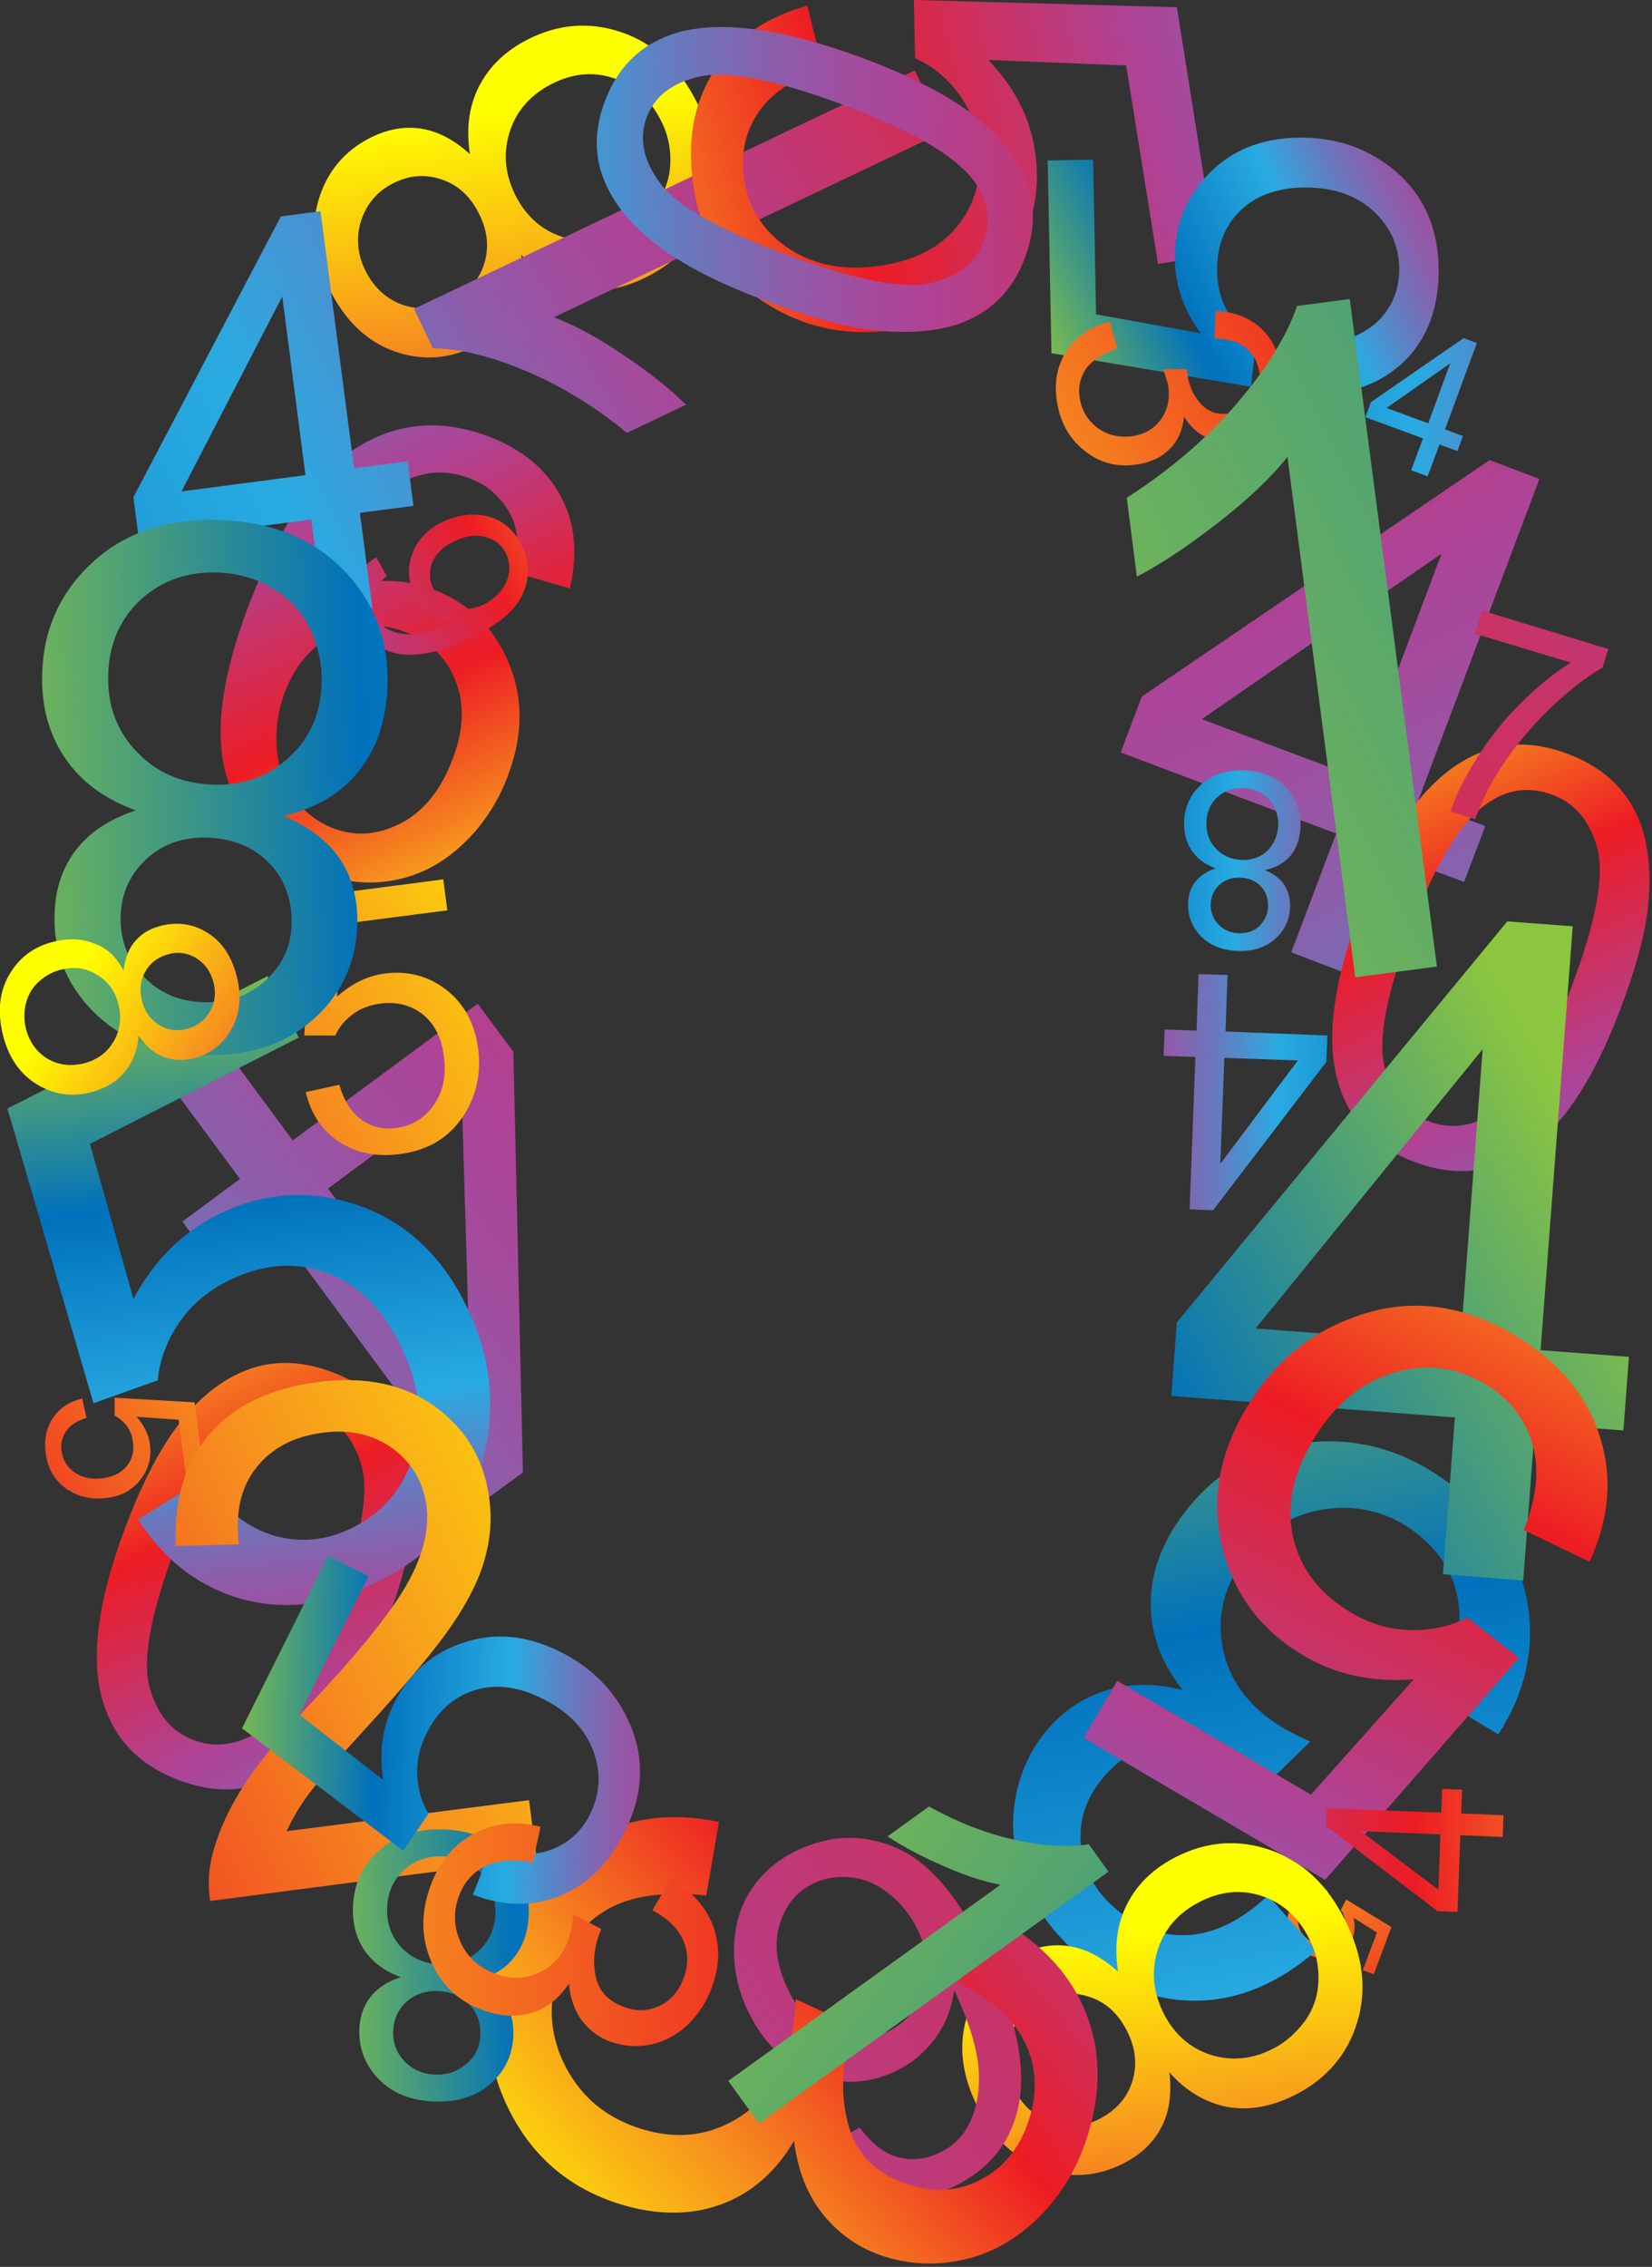 <?xml version="1.0" encoding="UTF-8" standalone="no"?>
<svg
   xmlns:dc="http://purl.org/dc/elements/1.1/"
   xmlns:cc="http://creativecommons.org/ns#"
   xmlns:rdf="http://www.w3.org/1999/02/22-rdf-syntax-ns#"
   xmlns:svg="http://www.w3.org/2000/svg"
   xmlns="http://www.w3.org/2000/svg"
   version="1.1"
   id="Layer_1"
   x="0px"
   y="0px"
   viewBox="0 0 172.845 237.06"
   enable-background="new 0 0 626.7 817.1"
   xml:space="preserve"
   width="172.845"
   height="237.06"><rect x="0" y="0" width="172.845" height="237.06" fill="#333333" stroke="none"/><defs
     id="defs1091" /><g
     id="g187"
     transform="matrix(0.303,0,0,0.303,-11.704,0)"><linearGradient
       id="SVGID_1_"
       gradientUnits="userSpaceOnUse"
       x1="-996.82"
       y1="1315.771"
       x2="-555.656"
       y2="1448.012"
       gradientTransform="matrix(0.707,0.707,-0.707,0.707,2091.564,357.116)"><stop
         offset="0"
         style="stop-color:#FFFF00"
         id="stop190" /><stop
         offset="0.154"
         style="stop-color:#F7931E"
         id="stop192" /><stop
         offset="0.302"
         style="stop-color:#ED1C24"
         id="stop194" /><stop
         offset="0.489"
         style="stop-color:#AD4498"
         id="stop196" /><stop
         offset="0.514"
         style="stop-color:#A44B9D"
         id="stop198" /><stop
         offset="0.554"
         style="stop-color:#8D5DAA"
         id="stop200" /><stop
         offset="0.603"
         style="stop-color:#677ABF"
         id="stop202" /><stop
         offset="0.66"
         style="stop-color:#33A3DC"
         id="stop204" /><stop
         offset="0.67"
         style="stop-color:#29ABE2"
         id="stop206" /><stop
         offset="0.824"
         style="stop-color:#0071BC"
         id="stop208" /><stop
         offset="1"
         style="stop-color:#8CC63F"
         id="stop210" /></linearGradient><path
       d="m 497,652.4 -1.2,4.3 c -2.2,-0.5 -4,-0.3 -5.4,0.4 -1.5,0.7 -2.5,1.9 -3.1,3.5 -0.7,1.9 -0.6,3.8 0.3,5.7 1,1.9 2.6,3.3 5,4.2 2.3,0.9 4.3,0.9 6.1,0.1 1.8,-0.8 3.1,-2.2 3.9,-4.3 0.5,-1.3 0.6,-2.6 0.4,-3.8 -0.2,-1.3 -0.6,-2.4 -1.4,-3.3 l 1.9,-3.6 15.6,9.5 -6.1,16.3 -3.8,-1.4 4.9,-13 -8.1,-5.1 c 0.6,2.5 0.5,4.8 -0.3,6.9 -1.1,2.9 -3,4.9 -5.7,6.1 -2.7,1.2 -5.6,1.2 -8.7,0.1 -3,-1.1 -5.2,-2.9 -6.7,-5.5 -1.9,-3.1 -2.1,-6.5 -0.7,-10.1 1.1,-3 2.9,-5.1 5.2,-6.3 2.5,-1.3 5.1,-1.5 7.9,-0.7 z"
       id="path212"
       style="fill:url(#SVGID_1_)" /><linearGradient
       id="SVGID_2_"
       gradientUnits="userSpaceOnUse"
       x1="-1327.356"
       y1="1302.521"
       x2="-1681.513"
       y2="1178.302"
       gradientTransform="matrix(0.707,0.707,-0.707,0.707,2091.564,357.116)"><stop
         offset="0"
         style="stop-color:#FFFF00"
         id="stop215" /><stop
         offset="0.154"
         style="stop-color:#F7931E"
         id="stop217" /><stop
         offset="0.302"
         style="stop-color:#ED1C24"
         id="stop219" /><stop
         offset="0.489"
         style="stop-color:#AD4498"
         id="stop221" /><stop
         offset="0.514"
         style="stop-color:#A44B9D"
         id="stop223" /><stop
         offset="0.554"
         style="stop-color:#8D5DAA"
         id="stop225" /><stop
         offset="0.603"
         style="stop-color:#677ABF"
         id="stop227" /><stop
         offset="0.66"
         style="stop-color:#33A3DC"
         id="stop229" /><stop
         offset="0.67"
         style="stop-color:#29ABE2"
         id="stop231" /><stop
         offset="0.824"
         style="stop-color:#0071BC"
         id="stop233" /><stop
         offset="1"
         style="stop-color:#8CC63F"
         id="stop235" /></linearGradient><path
       d="m 235.4,203.1 -18.6,-5.4 c 1.1,-7.7 0.7,-13.8 -1,-18.1 -3,-7 -8,-11.9 -15.3,-14.6 -5.8,-2.2 -11.5,-2.5 -17.1,-0.9 -7.3,2 -14.1,6.4 -20.4,13.2 -6.3,6.8 -12.3,17.5 -18.1,32.3 6.9,-5 14.1,-8 21.7,-8.8 7.5,-0.8 14.8,0 21.7,2.7 12.1,4.6 20.8,12.9 25.9,25.1 5.2,12.1 5.1,25.3 -0.3,39.4 -3.5,9.3 -8.8,17.2 -15.8,23.7 -7,6.5 -14.8,10.5 -23.4,12.1 -8.6,1.6 -17.4,0.7 -26.2,-2.6 -15.2,-5.7 -25.4,-15.9 -30.8,-30.7 -5.4,-14.8 -3.2,-34.9 6.4,-60.5 10.8,-28.6 23.9,-47.5 39.4,-56.5 13.5,-7.8 28.1,-8.8 43.7,-2.9 11.7,4.4 20,11.3 25,20.6 5,9.1 6,19.8 3.2,31.9 z M 137,238.9 c -2.4,6.3 -3.3,12.8 -2.8,19.5 0.5,6.7 2.6,12.5 6.2,17.3 3.7,4.8 8.1,8.2 13.4,10.2 7.7,2.9 15.4,2.3 23.3,-1.8 7.9,-4.1 13.8,-11.5 17.8,-22.1 3.9,-10.2 4.2,-19.3 0.9,-27.3 -3.2,-7.9 -9,-13.5 -17.3,-16.6 -8.2,-3.1 -16.3,-2.8 -24.2,1 -7.9,3.6 -13.7,10.3 -17.3,19.8 z"
       id="path237"
       style="fill:url(#SVGID_2_)" /><linearGradient
       id="SVGID_3_"
       gradientUnits="userSpaceOnUse"
       x1="-1851.125"
       y1="796.54"
       x2="-586.724"
       y2="1260.156"
       gradientTransform="matrix(0.707,0.707,-0.707,0.707,2091.564,357.116)"><stop
         offset="0"
         style="stop-color:#FFFF00"
         id="stop240" /><stop
         offset="0.154"
         style="stop-color:#F7931E"
         id="stop242" /><stop
         offset="0.302"
         style="stop-color:#ED1C24"
         id="stop244" /><stop
         offset="0.489"
         style="stop-color:#AD4498"
         id="stop246" /><stop
         offset="0.514"
         style="stop-color:#A44B9D"
         id="stop248" /><stop
         offset="0.554"
         style="stop-color:#8D5DAA"
         id="stop250" /><stop
         offset="0.603"
         style="stop-color:#677ABF"
         id="stop252" /><stop
         offset="0.66"
         style="stop-color:#33A3DC"
         id="stop254" /><stop
         offset="0.67"
         style="stop-color:#29ABE2"
         id="stop256" /><stop
         offset="0.824"
         style="stop-color:#0071BC"
         id="stop258" /><stop
         offset="1"
         style="stop-color:#8CC63F"
         id="stop260" /></linearGradient><path
       d="m 484.5,328.7 15.5,-41 -74.4,-28 7.3,-19.3 120.1,-81.6 17.2,6.5 -41.9,111.1 23.2,8.7 -7.3,19.3 -23.2,-8.7 -15.5,41 -21,-8 z m 22.8,-60.3 29.1,-77.3 -82.8,57.1 53.7,20.2 z"
       id="path262"
       style="fill:url(#SVGID_3_)" /><linearGradient
       id="SVGID_4_"
       gradientUnits="userSpaceOnUse"
       x1="4544.019"
       y1="463.298"
       x2="5678.046"
       y2="879.11"
       gradientTransform="matrix(-0.543,0.84,-0.84,-0.543,3544.095,-3524.357)"><stop
         offset="0"
         style="stop-color:#FFFF00"
         id="stop265" /><stop
         offset="0.154"
         style="stop-color:#F7931E"
         id="stop267" /><stop
         offset="0.302"
         style="stop-color:#ED1C24"
         id="stop269" /><stop
         offset="0.489"
         style="stop-color:#AD4498"
         id="stop271" /><stop
         offset="0.514"
         style="stop-color:#A44B9D"
         id="stop273" /><stop
         offset="0.554"
         style="stop-color:#8D5DAA"
         id="stop275" /><stop
         offset="0.603"
         style="stop-color:#677ABF"
         id="stop277" /><stop
         offset="0.66"
         style="stop-color:#33A3DC"
         id="stop279" /><stop
         offset="0.67"
         style="stop-color:#29ABE2"
         id="stop281" /><stop
         offset="0.824"
         style="stop-color:#0071BC"
         id="stop283" /><stop
         offset="1"
         style="stop-color:#8CC63F"
         id="stop285" /></linearGradient><path
       d="m 113.6,358.3 26.1,35.3 63.9,-47.2 12.3,16.6 3.3,145.2 -14.8,10.8 -70.6,-95.5 -19.9,14.7 -12.3,-16.6 19.9,-14.7 -26.1,-35.3 18.2,-13.3 z m 38.3,51.9 49.1,66.4 -3,-100.5 -46.1,34.1 z"
       id="path287"
       style="fill:url(#SVGID_4_)" /><linearGradient
       id="SVGID_5_"
       gradientUnits="userSpaceOnUse"
       x1="-1387.447"
       y1="1473.766"
       x2="-1025.268"
       y2="1606.566"
       gradientTransform="matrix(0.707,0.707,-0.707,0.707,2091.564,357.116)"><stop
         offset="0"
         style="stop-color:#FFFF00"
         id="stop290" /><stop
         offset="0.154"
         style="stop-color:#F7931E"
         id="stop292" /><stop
         offset="0.302"
         style="stop-color:#ED1C24"
         id="stop294" /><stop
         offset="0.489"
         style="stop-color:#AD4498"
         id="stop296" /><stop
         offset="0.514"
         style="stop-color:#A44B9D"
         id="stop298" /><stop
         offset="0.554"
         style="stop-color:#8D5DAA"
         id="stop300" /><stop
         offset="0.603"
         style="stop-color:#677ABF"
         id="stop302" /><stop
         offset="0.66"
         style="stop-color:#33A3DC"
         id="stop304" /><stop
         offset="0.67"
         style="stop-color:#29ABE2"
         id="stop306" /><stop
         offset="0.824"
         style="stop-color:#0071BC"
         id="stop308" /><stop
         offset="1"
         style="stop-color:#8CC63F"
         id="stop310" /></linearGradient><path
       d="m 81.9,527.2 c 6.1,-16.3 12.8,-28.8 19.9,-37.5 7.1,-8.7 15,-14.5 23.6,-17.4 8.6,-2.9 18,-2.5 28,1.3 7.4,2.8 13.3,6.7 17.8,11.8 4.5,5.1 7.4,11.1 9,18.1 1.5,7 1.8,14.9 0.8,23.7 -1,8.8 -4,20.1 -9.2,33.8 -6.1,16.2 -12.7,28.6 -19.7,37.3 -7.1,8.7 -14.9,14.5 -23.6,17.4 -8.7,2.9 -18,2.5 -28.1,-1.3 -13.3,-5 -21.9,-13.7 -25.9,-26.1 -4.9,-14.8 -2.4,-35.2 7.4,-61.1 z m 17.4,6.6 c -8.5,22.6 -11.6,38.7 -9.1,48.2 2.5,9.5 7.6,15.7 15.4,18.6 7.8,2.9 15.7,1.6 23.9,-3.9 8.1,-5.5 16.5,-19.6 25,-42.1 8.6,-22.7 11.6,-38.8 9.1,-48.2 -2.5,-9.5 -7.7,-15.7 -15.6,-18.6 -7.8,-2.9 -15.2,-2 -22.3,2.9 -9.1,6 -17.9,20.4 -26.4,43.1 z"
       id="path312"
       style="fill:url(#SVGID_5_)" /><linearGradient
       id="SVGID_6_"
       gradientUnits="userSpaceOnUse"
       x1="-1236.705"
       y1="1021.199"
       x2="-874.527"
       y2="1153.998"
       gradientTransform="matrix(0.707,0.707,-0.707,0.707,2091.564,357.116)"><stop
         offset="0"
         style="stop-color:#FFFF00"
         id="stop315" /><stop
         offset="0.154"
         style="stop-color:#F7931E"
         id="stop317" /><stop
         offset="0.302"
         style="stop-color:#ED1C24"
         id="stop319" /><stop
         offset="0.489"
         style="stop-color:#AD4498"
         id="stop321" /><stop
         offset="0.514"
         style="stop-color:#A44B9D"
         id="stop323" /><stop
         offset="0.554"
         style="stop-color:#8D5DAA"
         id="stop325" /><stop
         offset="0.603"
         style="stop-color:#677ABF"
         id="stop327" /><stop
         offset="0.66"
         style="stop-color:#33A3DC"
         id="stop329" /><stop
         offset="0.67"
         style="stop-color:#29ABE2"
         id="stop331" /><stop
         offset="0.824"
         style="stop-color:#0071BC"
         id="stop333" /><stop
         offset="1"
         style="stop-color:#8CC63F"
         id="stop335" /></linearGradient><path
       d="m 508.5,313.8 c 6.1,-16.3 12.8,-28.8 19.9,-37.5 7.1,-8.7 15,-14.5 23.6,-17.4 8.6,-2.9 18,-2.5 28,1.3 7.4,2.8 13.3,6.7 17.8,11.8 4.5,5.1 7.4,11.1 9,18.1 1.5,7 1.8,14.9 0.8,23.7 -1,8.8 -4,20.1 -9.2,33.8 -6.1,16.2 -12.7,28.6 -19.7,37.3 -7.1,8.7 -14.9,14.5 -23.6,17.4 -8.7,2.9 -18,2.5 -28.1,-1.3 -13.3,-5 -21.9,-13.7 -25.9,-26.1 -4.9,-14.8 -2.4,-35.2 7.4,-61.1 z m 17.4,6.5 c -8.5,22.6 -11.6,38.7 -9.1,48.2 2.5,9.5 7.6,15.7 15.4,18.6 7.8,2.9 15.7,1.6 23.9,-3.9 8.1,-5.5 16.5,-19.6 25,-42.1 8.6,-22.7 11.6,-38.8 9.1,-48.2 -2.5,-9.5 -7.7,-15.7 -15.6,-18.6 -7.8,-2.9 -15.2,-2 -22.3,2.9 -9.1,6.1 -17.9,20.5 -26.4,43.1 z"
       id="path337"
       style="fill:url(#SVGID_6_)" /><linearGradient
       id="SVGID_7_"
       gradientUnits="userSpaceOnUse"
       x1="2537.017"
       y1="619.504"
       x2="3351.835"
       y2="863.75"
       gradientTransform="matrix(-0.454,-0.891,0.891,-0.454,1194.523,3791.777)"><stop
         offset="0"
         style="stop-color:#FFFF00"
         id="stop340" /><stop
         offset="0.154"
         style="stop-color:#F7931E"
         id="stop342" /><stop
         offset="0.302"
         style="stop-color:#ED1C24"
         id="stop344" /><stop
         offset="0.489"
         style="stop-color:#AD4498"
         id="stop346" /><stop
         offset="0.514"
         style="stop-color:#A44B9D"
         id="stop348" /><stop
         offset="0.554"
         style="stop-color:#8D5DAA"
         id="stop350" /><stop
         offset="0.603"
         style="stop-color:#677ABF"
         id="stop352" /><stop
         offset="0.66"
         style="stop-color:#33A3DC"
         id="stop354" /><stop
         offset="0.67"
         style="stop-color:#29ABE2"
         id="stop356" /><stop
         offset="0.824"
         style="stop-color:#0071BC"
         id="stop358" /><stop
         offset="1"
         style="stop-color:#8CC63F"
         id="stop360" /></linearGradient><path
       d="m 556,598.6 -21.5,-13 c 6.6,-12.8 9.1,-23.8 7.7,-32.9 -1.5,-9.1 -6.1,-16.8 -13.8,-23 -9.1,-7.3 -19.4,-10.3 -30.8,-9 -11.4,1.3 -20.8,6.6 -28.3,16 -7.1,8.9 -10.1,18.6 -8.9,29.1 1.2,10.5 6.3,19.3 15.3,26.5 3.7,2.9 8.8,5.9 15.4,8.8 l -15.8,15.3 c -1.2,-1.2 -2.2,-2.1 -3,-2.7 -8.3,-6.6 -17.4,-10.4 -27.5,-11.4 -10.1,-1 -18.7,3 -25.9,12 -5.7,7.1 -8,15 -6.9,23.5 1.1,8.5 5.4,15.9 13.1,22 7.6,6 15.8,8.7 24.6,8 8.8,-0.7 17.8,-5.2 26.8,-13.6 l 16.7,19 c -12.8,11.1 -26.3,16.9 -40.4,17.3 -14.1,0.4 -27.5,-4.4 -40,-14.4 -8.6,-6.9 -15.1,-15.1 -19.4,-24.7 -4.3,-9.5 -5.8,-19 -4.5,-28.5 1.3,-9.5 4.8,-17.8 10.6,-25 5.5,-6.8 12.3,-11.6 20.5,-14.3 8.2,-2.7 17.2,-2.8 27,-0.3 -7.6,-9.6 -11.3,-19.9 -11,-30.9 0.3,-10.9 4.5,-21.5 12.7,-31.7 11.1,-13.8 25.5,-21.5 43.2,-23 17.8,-1.5 34.3,3.9 49.7,16.2 13.9,11.1 22.1,24.5 24.6,40.1 2.4,15.5 -1,30.4 -10.2,44.6 z"
       id="path362"
       style="fill:url(#SVGID_7_)" /><linearGradient
       id="SVGID_8_"
       gradientUnits="userSpaceOnUse"
       x1="3131.526"
       y1="742.024"
       x2="2681.123"
       y2="584.047"
       gradientTransform="matrix(-0.454,-0.891,0.891,-0.454,1194.523,3791.777)"><stop
         offset="0"
         style="stop-color:#FFFF00"
         id="stop365" /><stop
         offset="0.154"
         style="stop-color:#F7931E"
         id="stop367" /><stop
         offset="0.302"
         style="stop-color:#ED1C24"
         id="stop369" /><stop
         offset="0.489"
         style="stop-color:#AD4498"
         id="stop371" /><stop
         offset="0.514"
         style="stop-color:#A44B9D"
         id="stop373" /><stop
         offset="0.554"
         style="stop-color:#8D5DAA"
         id="stop375" /><stop
         offset="0.603"
         style="stop-color:#677ABF"
         id="stop377" /><stop
         offset="0.66"
         style="stop-color:#33A3DC"
         id="stop379" /><stop
         offset="0.67"
         style="stop-color:#29ABE2"
         id="stop381" /><stop
         offset="0.824"
         style="stop-color:#0071BC"
         id="stop383" /><stop
         offset="1"
         style="stop-color:#8CC63F"
         id="stop385" /></linearGradient><path
       d="m 442.4,715.2 c 0.9,7.5 0,13.9 -2.8,19.1 -2.7,5.2 -7.1,9.4 -13.1,12.4 -9,4.6 -18.3,5.2 -27.8,1.9 -9.5,-3.4 -16.9,-10.4 -22.4,-21.2 -5.5,-10.9 -6.8,-21.2 -3.9,-31 2.9,-9.8 8.9,-17 18,-21.6 5.8,-2.9 11.6,-4 17.4,-3.1 5.8,0.9 11.4,3.8 16.9,8.8 -1.4,-8.9 -0.3,-16.7 3.2,-23.5 3.5,-6.8 9.1,-12.2 16.8,-16.1 10.6,-5.4 21.5,-6.2 32.5,-2.4 11.1,3.8 19.7,11.9 25.9,24.2 6.2,12.3 7.6,24 4.2,35.2 -3.4,11.2 -10.6,19.6 -21.4,25.1 -8.1,4.1 -15.9,5.5 -23.4,4.2 -7.6,-1.5 -14.3,-5.4 -20.1,-12 z m 35.6,-8 c 4.4,-2.2 8,-5.4 11.1,-9.5 3,-4.1 4.6,-8.8 4.8,-14 0.2,-5.2 -0.9,-10.2 -3.3,-14.8 -3.7,-7.3 -9.1,-12.1 -16.2,-14.5 -7.1,-2.4 -14.3,-1.7 -21.5,2 -7.3,3.7 -12.2,9.3 -14.5,16.6 -2.3,7.3 -1.6,14.7 2.1,22 3.7,7.2 9.1,11.9 16.2,14.2 7,2.2 14.1,1.6 21.3,-2 z m -59.9,24.2 c 5.9,-3 9.7,-7.3 11.5,-13 1.8,-5.7 1.2,-11.6 -1.9,-17.6 -3,-5.9 -7.3,-9.8 -12.9,-11.6 -5.6,-1.9 -11.1,-1.4 -16.5,1.3 -5.6,2.8 -9.3,7.2 -11.2,13 -1.8,5.8 -1.3,11.6 1.6,17.4 3,5.8 7.3,9.7 13,11.7 5.7,1.8 11.2,1.5 16.4,-1.2 z"
       id="path387"
       style="fill:url(#SVGID_8_)" /><linearGradient
       id="SVGID_9_"
       gradientUnits="userSpaceOnUse"
       x1="3792.101"
       y1="827.077"
       x2="3341.697"
       y2="669.099"
       gradientTransform="matrix(-0.454,-0.891,0.891,-0.454,1194.523,3791.777)"><stop
         offset="0"
         style="stop-color:#FFFF00"
         id="stop390" /><stop
         offset="0.154"
         style="stop-color:#F7931E"
         id="stop392" /><stop
         offset="0.302"
         style="stop-color:#ED1C24"
         id="stop394" /><stop
         offset="0.489"
         style="stop-color:#AD4498"
         id="stop396" /><stop
         offset="0.514"
         style="stop-color:#A44B9D"
         id="stop398" /><stop
         offset="0.554"
         style="stop-color:#8D5DAA"
         id="stop400" /><stop
         offset="0.603"
         style="stop-color:#677ABF"
         id="stop402" /><stop
         offset="0.66"
         style="stop-color:#33A3DC"
         id="stop404" /><stop
         offset="0.67"
         style="stop-color:#29ABE2"
         id="stop406" /><stop
         offset="0.824"
         style="stop-color:#0071BC"
         id="stop408" /><stop
         offset="1"
         style="stop-color:#8CC63F"
         id="stop410" /></linearGradient><path
       d="m 218.6,87.9 c 0.9,7.5 0,13.9 -2.8,19.1 -2.7,5.2 -7.1,9.4 -13.1,12.4 -9,4.6 -18.3,5.2 -27.8,1.9 -9.5,-3.4 -16.9,-10.4 -22.4,-21.2 -5.5,-10.9 -6.8,-21.2 -3.9,-31 2.9,-9.8 8.9,-17 18,-21.6 5.8,-2.9 11.6,-4 17.4,-3.1 5.8,0.9 11.4,3.8 16.9,8.8 -1.4,-8.9 -0.3,-16.7 3.2,-23.5 3.5,-6.8 9.1,-12.2 16.8,-16.1 10.6,-5.4 21.5,-6.2 32.5,-2.4 11.1,3.8 19.7,11.9 25.9,24.2 6.2,12.3 7.6,24 4.2,35.2 -3.4,11 -10.5,19.4 -21.4,24.9 -8.1,4.1 -15.9,5.5 -23.4,4.2 -7.6,-1.3 -14.3,-5.2 -20.1,-11.8 z m 35.6,-8.1 c 4.4,-2.2 8,-5.4 11.1,-9.5 3,-4.1 4.6,-8.8 4.8,-14 0.2,-5.2 -0.9,-10.2 -3.3,-14.8 -3.7,-7.3 -9.1,-12.1 -16.2,-14.5 -7.1,-2.4 -14.3,-1.7 -21.5,2 -7.3,3.7 -12.2,9.3 -14.5,16.6 -2.3,7.3 -1.6,14.7 2.1,22 3.7,7.2 9.1,11.9 16.2,14.2 7.1,2.3 14.2,1.6 21.3,-2 z m -59.9,24.3 c 5.9,-3 9.7,-7.3 11.5,-13 1.8,-5.7 1.2,-11.6 -1.9,-17.6 -3,-5.9 -7.3,-9.8 -12.9,-11.6 -5.6,-1.9 -11.1,-1.4 -16.5,1.3 -5.6,2.8 -9.3,7.2 -11.2,13 -1.8,5.8 -1.3,11.6 1.6,17.4 3,5.8 7.3,9.7 13,11.7 5.8,1.8 11.2,1.4 16.4,-1.2 z"
       id="path412"
       style="fill:url(#SVGID_9_)" /><linearGradient
       id="SVGID_10_"
       gradientUnits="userSpaceOnUse"
       x1="3124.6"
       y1="439.797"
       x2="3578.371"
       y2="606.18"
       gradientTransform="matrix(-0.454,-0.891,0.891,-0.454,1194.523,3791.777)"><stop
         offset="0"
         style="stop-color:#FFFF00"
         id="stop415" /><stop
         offset="0.154"
         style="stop-color:#F7931E"
         id="stop417" /><stop
         offset="0.302"
         style="stop-color:#ED1C24"
         id="stop419" /><stop
         offset="0.489"
         style="stop-color:#AD4498"
         id="stop421" /><stop
         offset="0.514"
         style="stop-color:#A44B9D"
         id="stop423" /><stop
         offset="0.554"
         style="stop-color:#8D5DAA"
         id="stop425" /><stop
         offset="0.603"
         style="stop-color:#677ABF"
         id="stop427" /><stop
         offset="0.66"
         style="stop-color:#33A3DC"
         id="stop429" /><stop
         offset="0.67"
         style="stop-color:#29ABE2"
         id="stop431" /><stop
         offset="0.824"
         style="stop-color:#0071BC"
         id="stop433" /><stop
         offset="1"
         style="stop-color:#8CC63F"
         id="stop435" /></linearGradient><path
       d="m 86.3,524.4 22.3,-13.8 c 7.5,10.5 15.8,16.9 25,19.5 9.2,2.5 18.2,1.5 27.1,-3 10.7,-5.4 17.7,-14.1 21,-25.9 3.3,-11.8 1.6,-24.4 -5.2,-37.7 -6.4,-12.6 -15.1,-20.8 -25.9,-24.5 -10.8,-3.7 -22,-2.6 -33.5,3.2 -7.1,3.6 -12.8,8.5 -16.9,14.7 -4.1,6.2 -6.5,12.7 -7.1,19.5 l -22.2,7.9 -29.7,-101.7 89.8,-45.7 10.8,21.2 -72.1,36.7 15,53.5 c 7,-13.1 16.5,-22.6 28.4,-28.7 15.8,-8 31.9,-9.3 48.3,-3.9 16.4,5.4 29,16.7 37.7,33.9 8.3,16.3 10.7,32.9 7.3,49.7 -4.1,20.5 -16.2,35.9 -36.3,46.1 -16.4,8.4 -32.2,10.6 -47.2,6.7 C 107.7,548 95.5,538.8 86.3,524.4 Z"
       id="path437"
       style="fill:url(#SVGID_10_)" /><linearGradient
       id="SVGID_11_"
       gradientUnits="userSpaceOnUse"
       x1="3069.783"
       y1="-245.492"
       x2="4912.392"
       y2="306.841"
       gradientTransform="matrix(-0.693,0.721,-0.721,-0.693,3018.777,-2095.671)"><stop
         offset="0"
         style="stop-color:#FFFF00"
         id="stop440" /><stop
         offset="0.154"
         style="stop-color:#F7931E"
         id="stop442" /><stop
         offset="0.302"
         style="stop-color:#ED1C24"
         id="stop444" /><stop
         offset="0.489"
         style="stop-color:#AD4498"
         id="stop446" /><stop
         offset="0.514"
         style="stop-color:#A44B9D"
         id="stop448" /><stop
         offset="0.554"
         style="stop-color:#8D5DAA"
         id="stop450" /><stop
         offset="0.603"
         style="stop-color:#677ABF"
         id="stop452" /><stop
         offset="0.66"
         style="stop-color:#33A3DC"
         id="stop454" /><stop
         offset="0.67"
         style="stop-color:#29ABE2"
         id="stop456" /><stop
         offset="0.824"
         style="stop-color:#0071BC"
         id="stop458" /><stop
         offset="1"
         style="stop-color:#8CC63F"
         id="stop460" /></linearGradient><path
       d="m 322.1,742 13.3,-7.7 c 3.8,4.9 7.5,8 10.9,9.4 5.6,2.2 11.2,2 16.7,-0.7 4.4,-2.1 7.7,-5.2 9.9,-9.3 2.9,-5.3 4.1,-11.6 3.7,-18.9 -0.4,-7.3 -3.2,-16.7 -8.5,-28 -0.9,6.7 -3.2,12.4 -6.9,17.2 -3.7,4.8 -8.1,8.4 -13.4,10.9 -9.3,4.4 -18.8,4.8 -28.5,1 -9.8,-3.7 -17.2,-11 -22.4,-21.8 -3.4,-7.1 -5,-14.4 -4.8,-22 0.2,-7.6 2.1,-14.2 6,-20 3.8,-5.8 9.1,-10.3 15.9,-13.5 11.6,-5.5 23,-5.7 34.4,-0.7 11.4,5 21.7,17.3 31,36.9 10.4,21.9 14,39.7 10.6,53.5 -2.9,12 -10.4,20.8 -22.3,26.5 -8.9,4.2 -17.4,5.2 -25.4,2.9 -8.2,-2.2 -14.9,-7.5 -20.2,-15.7 z m 33.5,-75.8 c -2.3,-4.8 -5.5,-8.9 -9.6,-12.3 -4.1,-3.4 -8.5,-5.4 -13.3,-5.9 -4.7,-0.6 -9.1,0.1 -13.1,2 -5.9,2.8 -9.8,7.6 -11.8,14.3 -2,6.7 -1,14.2 2.9,22.3 3.7,7.8 8.7,13 15.1,15.5 6.3,2.5 12.6,2.3 19,-0.7 6.3,-3 10.5,-7.8 12.8,-14.4 2.1,-6.6 1.5,-13.5 -2,-20.8 z"
       id="path462"
       style="fill:url(#SVGID_11_)" /><linearGradient
       id="SVGID_12_"
       gradientUnits="userSpaceOnUse"
       x1="3026.411"
       y1="320.61"
       x2="3971.321"
       y2="603.852"
       gradientTransform="matrix(-0.693,0.721,-0.721,-0.693,3018.777,-2095.671)"><stop
         offset="0"
         style="stop-color:#FFFF00"
         id="stop465" /><stop
         offset="0.154"
         style="stop-color:#F7931E"
         id="stop467" /><stop
         offset="0.302"
         style="stop-color:#ED1C24"
         id="stop469" /><stop
         offset="0.489"
         style="stop-color:#AD4498"
         id="stop471" /><stop
         offset="0.514"
         style="stop-color:#A44B9D"
         id="stop473" /><stop
         offset="0.554"
         style="stop-color:#8D5DAA"
         id="stop475" /><stop
         offset="0.603"
         style="stop-color:#677ABF"
         id="stop477" /><stop
         offset="0.66"
         style="stop-color:#33A3DC"
         id="stop479" /><stop
         offset="0.67"
         style="stop-color:#29ABE2"
         id="stop481" /><stop
         offset="0.824"
         style="stop-color:#0071BC"
         id="stop483" /><stop
         offset="1"
         style="stop-color:#8CC63F"
         id="stop485" /></linearGradient><path
       d="m 354.5,24.3 10.1,21.1 -134.7,64.1 c 7.3,2.8 15.3,7.1 24.1,13.1 8.8,5.9 16,11.6 21.5,17.1 l -20.4,9.7 c -11.2,-9.2 -22.8,-16.3 -35,-21.4 -12.1,-5.1 -22.8,-7.7 -32,-7.8 l -6.5,-13.6 172.9,-82.3 z"
       id="path487"
       style="fill:url(#SVGID_12_)" /><linearGradient
       id="SVGID_13_"
       gradientUnits="userSpaceOnUse"
       x1="-4304.049"
       y1="-1954.928"
       x2="-3353.625"
       y2="-1670.033"
       gradientTransform="matrix(0.693,-0.721,0.721,0.693,4126.048,-847.46)"><stop
         offset="0"
         style="stop-color:#FFFF00"
         id="stop490" /><stop
         offset="0.154"
         style="stop-color:#F7931E"
         id="stop492" /><stop
         offset="0.302"
         style="stop-color:#ED1C24"
         id="stop494" /><stop
         offset="0.489"
         style="stop-color:#AD4498"
         id="stop496" /><stop
         offset="0.514"
         style="stop-color:#A44B9D"
         id="stop498" /><stop
         offset="0.554"
         style="stop-color:#8D5DAA"
         id="stop500" /><stop
         offset="0.603"
         style="stop-color:#677ABF"
         id="stop502" /><stop
         offset="0.66"
         style="stop-color:#33A3DC"
         id="stop504" /><stop
         offset="0.67"
         style="stop-color:#29ABE2"
         id="stop506" /><stop
         offset="0.824"
         style="stop-color:#0071BC"
         id="stop508" /><stop
         offset="1"
         style="stop-color:#8CC63F"
         id="stop510" /></linearGradient><path
       d="m 536.9,543.3 4.1,-54.1 -97.9,-7.4 1.9,-25.4 114.1,-138.4 22.6,1.7 -11.1,146.3 30.5,2.3 -1.9,25.4 -30.5,-2.3 -4.1,54.1 -27.7,-2.2 z m 6,-79.4 7.7,-101.8 -78.4,96.4 70.7,5.4 z"
       id="path512"
       style="fill:url(#SVGID_13_)" /><linearGradient
       id="SVGID_14_"
       gradientUnits="userSpaceOnUse"
       x1="-1060.466"
       y1="-3950.63"
       x2="-499.692"
       y2="-3782.535"
       gradientTransform="matrix(0.868,-0.496,0.496,0.868,3038.624,3003.256)"><stop
         offset="0"
         style="stop-color:#FFFF00"
         id="stop515" /><stop
         offset="0.154"
         style="stop-color:#F7931E"
         id="stop517" /><stop
         offset="0.302"
         style="stop-color:#ED1C24"
         id="stop519" /><stop
         offset="0.489"
         style="stop-color:#AD4498"
         id="stop521" /><stop
         offset="0.514"
         style="stop-color:#A44B9D"
         id="stop523" /><stop
         offset="0.554"
         style="stop-color:#8D5DAA"
         id="stop525" /><stop
         offset="0.603"
         style="stop-color:#677ABF"
         id="stop527" /><stop
         offset="0.66"
         style="stop-color:#33A3DC"
         id="stop529" /><stop
         offset="0.67"
         style="stop-color:#29ABE2"
         id="stop531" /><stop
         offset="0.824"
         style="stop-color:#0071BC"
         id="stop533" /><stop
         offset="1"
         style="stop-color:#8CC63F"
         id="stop535" /></linearGradient><path
       d="m 317.4,2 5.4,21.8 c -10.5,3.4 -18,8.5 -22.5,15.3 -4.5,6.8 -6,14.5 -4.7,22.9 1.6,10.1 6.8,18.1 15.6,23.9 8.8,5.8 19.5,7.7 32.1,5.7 12,-1.9 21,-6.8 26.8,-14.7 5.9,-7.9 7.9,-17.3 6.2,-28.2 -1.1,-6.8 -3.6,-12.7 -7.6,-17.6 -4,-5 -8.6,-8.6 -14.1,-11 L 354.2,0 445,2.5 l 13.6,85.4 -20.1,3.2 -11,-68.5 -47.6,-1.9 c 8.8,9.2 14.2,19.4 16,30.7 2.4,15 -0.8,28.5 -9.5,40.4 -8.7,12 -21.3,19.3 -37.6,21.9 -15.5,2.5 -29.7,0.1 -42.5,-7.1 -15.7,-8.8 -25,-22.7 -28.1,-41.8 -2.5,-15.6 -0.2,-29.1 7,-40.3 7.3,-11.3 18,-18.7 32.2,-22.5 z"
       id="path537"
       style="fill:url(#SVGID_14_)" /><linearGradient
       id="SVGID_15_"
       gradientUnits="userSpaceOnUse"
       x1="2396.851"
       y1="-93.21"
       x2="3024.124"
       y2="94.819"
       gradientTransform="matrix(-0.17,0.985,-0.985,-0.17,933.428,-2044.757)"><stop
         offset="0"
         style="stop-color:#FFFF00"
         id="stop540" /><stop
         offset="0.154"
         style="stop-color:#F7931E"
         id="stop542" /><stop
         offset="0.302"
         style="stop-color:#ED1C24"
         id="stop544" /><stop
         offset="0.489"
         style="stop-color:#AD4498"
         id="stop546" /><stop
         offset="0.514"
         style="stop-color:#A44B9D"
         id="stop548" /><stop
         offset="0.554"
         style="stop-color:#8D5DAA"
         id="stop550" /><stop
         offset="0.603"
         style="stop-color:#677ABF"
         id="stop552" /><stop
         offset="0.66"
         style="stop-color:#33A3DC"
         id="stop554" /><stop
         offset="0.67"
         style="stop-color:#29ABE2"
         id="stop556" /><stop
         offset="0.824"
         style="stop-color:#0071BC"
         id="stop558" /><stop
         offset="1"
         style="stop-color:#8CC63F"
         id="stop560" /></linearGradient><path
       d="m 587.5,539 -22.7,-10.9 c 4.6,-11.5 5.5,-21.6 2.8,-30.3 -2.7,-8.7 -8.2,-15.5 -16.4,-20.3 -9.9,-5.8 -20.5,-7 -31.7,-3.6 -11.3,3.4 -20.5,11.3 -27.8,23.7 -6.9,11.7 -9,22.9 -6.4,33.6 2.6,10.7 9.3,19.1 19.9,25.4 6.6,3.9 13.5,5.9 20.6,6 7.1,0.1 13.6,-1.3 19.5,-4.3 l 17.8,13.9 -66.9,76.6 -83.4,-49 11.6,-19.7 66.9,39.3 35.5,-39.8 c -14.2,1.1 -26.8,-1.6 -37.9,-8.1 -14.6,-8.6 -24,-20.9 -28.1,-37 -4.1,-16.1 -1.5,-32 7.9,-48 8.9,-15.2 21,-25.7 36.4,-31.5 18.7,-7.3 37.4,-5.4 56,5.5 15.3,9 25.2,20.5 29.8,34.8 4.7,14.2 3.5,28.7 -3.4,43.7 z"
       id="path562"
       style="fill:url(#SVGID_15_)" /><linearGradient
       id="SVGID_16_"
       gradientUnits="userSpaceOnUse"
       x1="3682.282"
       y1="533.897"
       x2="3171.9"
       y2="354.882"
       gradientTransform="matrix(-0.507,0.862,-0.862,-0.507,2542.431,-2114.174)"><stop
         offset="0"
         style="stop-color:#FFFF00"
         id="stop565" /><stop
         offset="0.154"
         style="stop-color:#F7931E"
         id="stop567" /><stop
         offset="0.302"
         style="stop-color:#ED1C24"
         id="stop569" /><stop
         offset="0.489"
         style="stop-color:#AD4498"
         id="stop571" /><stop
         offset="0.514"
         style="stop-color:#A44B9D"
         id="stop573" /><stop
         offset="0.554"
         style="stop-color:#8D5DAA"
         id="stop575" /><stop
         offset="0.603"
         style="stop-color:#677ABF"
         id="stop577" /><stop
         offset="0.66"
         style="stop-color:#33A3DC"
         id="stop579" /><stop
         offset="0.67"
         style="stop-color:#29ABE2"
         id="stop581" /><stop
         offset="0.824"
         style="stop-color:#0071BC"
         id="stop583" /><stop
         offset="1"
         style="stop-color:#8CC63F"
         id="stop585" /></linearGradient><path
       d="m 286.9,628.8 -4.4,25.4 c -14.7,-1.5 -26.1,0.1 -34.3,4.9 -8.2,4.8 -13.8,12 -16.9,21.7 -3.6,11.5 -2.7,22.4 2.8,32.8 5.5,10.4 14,17.4 25.8,21.1 11.2,3.5 21.6,2.8 31.1,-2.3 9.6,-5 16.1,-13.2 19.7,-24.4 1.4,-4.6 2.3,-10.6 2.7,-18 l 20.5,9.4 c -0.7,1.6 -1.2,2.8 -1.5,3.8 -3.3,10.4 -3.5,20.6 -0.7,30.6 2.8,10 9.8,16.8 21.1,20.3 8.9,2.8 17.3,2.1 25,-2.1 7.8,-4.2 13.2,-11.1 16.2,-20.6 3,-9.5 2.5,-18.3 -1.5,-26.5 -4,-8.2 -11.6,-15.1 -23,-20.6 l 12,-23 c 15.4,8.1 25.9,18.9 31.6,32.2 5.7,13.4 6,27.9 1.1,43.6 -3.4,10.8 -8.9,20.1 -16.4,27.7 -7.5,7.6 -16,12.6 -25.6,14.9 -9.5,2.3 -18.8,2 -27.9,-0.8 -8.6,-2.7 -15.6,-7.5 -21.2,-14.3 -5.6,-6.8 -9,-15.4 -10.3,-25.7 -6.4,10.9 -14.9,18.2 -25.4,22 -10.6,3.8 -22.3,3.7 -35.1,-0.3 -17.3,-5.5 -30,-16.4 -38.1,-32.8 -8.1,-16.4 -9.1,-34.3 -3,-53.6 5.5,-17.4 15.2,-30.2 29.2,-38.5 14,-8.2 29.5,-10.5 46.5,-6.9 z"
       id="path587"
       style="fill:url(#SVGID_16_)" /><linearGradient
       id="SVGID_17_"
       gradientUnits="userSpaceOnUse"
       x1="3508.455"
       y1="404.705"
       x2="3812.315"
       y2="516.121"
       gradientTransform="matrix(-0.693,0.721,-0.721,-0.693,3018.777,-2095.671)"><stop
         offset="0"
         style="stop-color:#FFFF00"
         id="stop590" /><stop
         offset="0.154"
         style="stop-color:#F7931E"
         id="stop592" /><stop
         offset="0.302"
         style="stop-color:#ED1C24"
         id="stop594" /><stop
         offset="0.489"
         style="stop-color:#AD4498"
         id="stop596" /><stop
         offset="0.514"
         style="stop-color:#A44B9D"
         id="stop598" /><stop
         offset="0.554"
         style="stop-color:#8D5DAA"
         id="stop600" /><stop
         offset="0.603"
         style="stop-color:#677ABF"
         id="stop602" /><stop
         offset="0.66"
         style="stop-color:#33A3DC"
         id="stop604" /><stop
         offset="0.67"
         style="stop-color:#29ABE2"
         id="stop606" /><stop
         offset="0.824"
         style="stop-color:#0071BC"
         id="stop608" /><stop
         offset="1"
         style="stop-color:#8CC63F"
         id="stop610" /></linearGradient><path
       d="m 168.5,192.3 3.7,6.5 c -2.4,1.9 -3.9,3.6 -4.6,5.3 -1.1,2.8 -1,5.5 0.3,8.2 1,2.2 2.5,3.8 4.5,4.8 2.6,1.4 5.6,2 9.2,1.8 3.6,-0.2 8.1,-1.6 13.7,-4.2 -3.3,-0.4 -6.1,-1.6 -8.4,-3.3 -2.3,-1.8 -4.1,-4 -5.3,-6.6 -2.2,-4.5 -2.3,-9.2 -0.5,-13.9 1.8,-4.8 5.4,-8.4 10.6,-10.9 3.5,-1.6 7,-2.4 10.7,-2.4 3.7,0.1 6.9,1 9.8,2.9 2.8,1.9 5,4.4 6.6,7.8 2.7,5.6 2.8,11.2 0.3,16.8 -2.5,5.5 -8.4,10.6 -18,15.1 -10.7,5.1 -19.4,6.8 -26.1,5.2 -5.9,-1.4 -10.2,-5.1 -12.9,-10.9 -2.1,-4.3 -2.5,-8.5 -1.4,-12.4 1.2,-3.9 3.8,-7.2 7.8,-9.8 z m 37,16.4 c 2.3,-1.1 4.3,-2.7 6,-4.7 1.7,-2 2.6,-4.2 2.9,-6.5 0.3,-2.3 -0.1,-4.4 -1,-6.4 -1.4,-2.9 -3.7,-4.8 -7,-5.7 -3.3,-1 -6.9,-0.5 -10.9,1.4 -3.8,1.8 -6.3,4.3 -7.6,7.3 -1.2,3.1 -1.1,6.2 0.4,9.2 1.5,3.1 3.8,5.1 7,6.2 3.2,1.2 6.6,0.8 10.2,-0.8 z"
       id="path612"
       style="fill:url(#SVGID_17_)" /><linearGradient
       id="SVGID_18_"
       gradientUnits="userSpaceOnUse"
       x1="3130.044"
       y1="246.507"
       x2="3418.998"
       y2="352.457"
       gradientTransform="matrix(-0.693,0.721,-0.721,-0.693,3018.777,-2095.671)"><stop
         offset="0"
         style="stop-color:#FFFF00"
         id="stop615" /><stop
         offset="0.154"
         style="stop-color:#F7931E"
         id="stop617" /><stop
         offset="0.302"
         style="stop-color:#ED1C24"
         id="stop619" /><stop
         offset="0.489"
         style="stop-color:#AD4498"
         id="stop621" /><stop
         offset="0.514"
         style="stop-color:#A44B9D"
         id="stop623" /><stop
         offset="0.554"
         style="stop-color:#8D5DAA"
         id="stop625" /><stop
         offset="0.603"
         style="stop-color:#677ABF"
         id="stop627" /><stop
         offset="0.66"
         style="stop-color:#33A3DC"
         id="stop629" /><stop
         offset="0.67"
         style="stop-color:#29ABE2"
         id="stop631" /><stop
         offset="0.824"
         style="stop-color:#0071BC"
         id="stop633" /><stop
         offset="1"
         style="stop-color:#8CC63F"
         id="stop635" /></linearGradient><path
       d="M 498.8,135.9 497,118.7 c 8.4,-1.4 14.6,-4.5 18.8,-9.3 4.1,-4.7 6.1,-10.4 6,-17 -0.2,-7.9 -3.3,-14.5 -9.3,-19.9 -6.1,-5.4 -14,-7.9 -23.9,-7.8 -9.4,0.2 -16.7,3 -22,8.3 -5.3,5.4 -7.9,12.3 -7.7,20.8 0.1,5.3 1.4,10 3.9,14.3 2.5,4.2 5.7,7.5 9.5,9.9 l -1.7,15.5 -68.9,-11.6 -1.3,-66.5 15.7,-0.3 1,53.4 36.1,6.5 c -5.8,-7.9 -8.7,-16.3 -8.9,-25.1 -0.2,-11.7 3.6,-21.6 11.6,-29.8 7.9,-8.2 18.3,-12.4 31,-12.6 12.1,-0.2 22.6,3.1 31.6,10 11,8.4 16.6,20 16.9,34.8 0.2,12.2 -3,22.2 -9.6,30 -6.8,7.7 -15.8,12.3 -27,13.6 z"
       id="path637"
       style="fill:url(#SVGID_18_)" /><linearGradient
       id="SVGID_19_"
       gradientUnits="userSpaceOnUse"
       x1="3636.7"
       y1="326.637"
       x2="4445.618"
       y2="569.115"
       gradientTransform="matrix(-0.693,0.721,-0.721,-0.693,3018.777,-2095.671)"><stop
         offset="0"
         style="stop-color:#FFFF00"
         id="stop640" /><stop
         offset="0.154"
         style="stop-color:#F7931E"
         id="stop642" /><stop
         offset="0.302"
         style="stop-color:#ED1C24"
         id="stop644" /><stop
         offset="0.489"
         style="stop-color:#AD4498"
         id="stop646" /><stop
         offset="0.514"
         style="stop-color:#A44B9D"
         id="stop648" /><stop
         offset="0.554"
         style="stop-color:#8D5DAA"
         id="stop650" /><stop
         offset="0.603"
         style="stop-color:#677ABF"
         id="stop652" /><stop
         offset="0.66"
         style="stop-color:#33A3DC"
         id="stop654" /><stop
         offset="0.67"
         style="stop-color:#29ABE2"
         id="stop656" /><stop
         offset="0.824"
         style="stop-color:#0071BC"
         id="stop658" /><stop
         offset="1"
         style="stop-color:#8CC63F"
         id="stop660" /></linearGradient><path
       d="m 144.2,376.9 11.6,-2.5 c 1.6,5.6 4.2,9.6 7.7,12.1 3.5,2.5 7.6,3.4 12,2.8 5.4,-0.7 9.7,-3.3 12.9,-7.9 3.2,-4.5 4.4,-10.2 3.5,-16.9 -0.8,-6.4 -3.3,-11.2 -7.3,-14.4 -4.1,-3.2 -9,-4.5 -14.8,-3.7 -3.6,0.5 -6.8,1.7 -9.4,3.7 -2.7,2 -4.7,4.4 -6,7.3 l -10.7,0 2.7,-48 45.3,-5.9 1.4,10.7 -36.4,4.7 -1.7,25.1 c 5,-4.5 10.5,-7.2 16.5,-8 8,-1 15,0.8 21.2,5.6 6.2,4.8 9.8,11.5 11,20.2 1.1,8.2 -0.4,15.7 -4.4,22.3 -4.9,8.1 -12.4,12.9 -22.5,14.2 -8.3,1.1 -15.4,-0.4 -21.2,-4.3 -5.8,-3.8 -9.6,-9.5 -11.4,-17.1 z"
       id="path662"
       style="fill:url(#SVGID_19_)" /><linearGradient
       id="SVGID_20_"
       gradientUnits="userSpaceOnUse"
       x1="3766.836"
       y1="275.656"
       x2="4432.17"
       y2="475.094"
       gradientTransform="matrix(-0.693,0.721,-0.721,-0.693,3018.777,-2095.671)"><stop
         offset="0"
         style="stop-color:#FFFF00"
         id="stop665" /><stop
         offset="0.154"
         style="stop-color:#F7931E"
         id="stop667" /><stop
         offset="0.302"
         style="stop-color:#ED1C24"
         id="stop669" /><stop
         offset="0.489"
         style="stop-color:#AD4498"
         id="stop671" /><stop
         offset="0.514"
         style="stop-color:#A44B9D"
         id="stop673" /><stop
         offset="0.554"
         style="stop-color:#8D5DAA"
         id="stop675" /><stop
         offset="0.603"
         style="stop-color:#677ABF"
         id="stop677" /><stop
         offset="0.66"
         style="stop-color:#33A3DC"
         id="stop679" /><stop
         offset="0.67"
         style="stop-color:#29ABE2"
         id="stop681" /><stop
         offset="0.824"
         style="stop-color:#0071BC"
         id="stop683" /><stop
         offset="1"
         style="stop-color:#8CC63F"
         id="stop685" /></linearGradient><path
       d="m 67,482.7 1.5,6.7 c -3.2,0.9 -5.6,2.4 -7,4.5 -1.4,2 -2,4.4 -1.6,6.9 0.4,3.1 1.9,5.6 4.5,7.4 2.6,1.8 5.9,2.5 9.7,2 3.7,-0.5 6.4,-1.9 8.3,-4.2 1.9,-2.3 2.6,-5.2 2.1,-8.5 -0.3,-2.1 -1,-3.9 -2.1,-5.4 -1.2,-1.5 -2.6,-2.7 -4.2,-3.5 l 0,-6.2 27.6,1.6 3.4,26.1 -6.2,0.8 -2.7,-20.9 -14.5,-1 c 2.6,2.9 4.1,6 4.6,9.5 0.6,4.6 -0.5,8.7 -3.3,12.2 -2.8,3.6 -6.6,5.7 -11.6,6.3 -4.8,0.6 -9,-0.2 -12.9,-2.5 -4.7,-2.8 -7.4,-7.1 -8.2,-12.9 -0.6,-4.8 0.2,-8.8 2.5,-12.2 2.4,-3.5 5.7,-5.7 10.1,-6.7 z"
       id="path687"
       style="fill:url(#SVGID_20_)" /><linearGradient
       id="SVGID_21_"
       gradientUnits="userSpaceOnUse"
       x1="4153.14"
       y1="419.933"
       x2="2270.243"
       y2="-240.485"
       gradientTransform="matrix(-0.693,0.721,-0.721,-0.693,3018.777,-2095.671)"><stop
         offset="0"
         style="stop-color:#FFFF00"
         id="stop690" /><stop
         offset="0.154"
         style="stop-color:#F7931E"
         id="stop692" /><stop
         offset="0.302"
         style="stop-color:#ED1C24"
         id="stop694" /><stop
         offset="0.489"
         style="stop-color:#AD4498"
         id="stop696" /><stop
         offset="0.514"
         style="stop-color:#A44B9D"
         id="stop698" /><stop
         offset="0.554"
         style="stop-color:#8D5DAA"
         id="stop700" /><stop
         offset="0.603"
         style="stop-color:#677ABF"
         id="stop702" /><stop
         offset="0.66"
         style="stop-color:#33A3DC"
         id="stop704" /><stop
         offset="0.67"
         style="stop-color:#29ABE2"
         id="stop706" /><stop
         offset="0.824"
         style="stop-color:#0071BC"
         id="stop708" /><stop
         offset="1"
         style="stop-color:#8CC63F"
         id="stop710" /></linearGradient><path
       d="m 547.9,218.7 2.4,-8 43.7,13.3 -2,6.4 c -5.7,3.3 -11.8,8 -18.3,14.3 -6.5,6.3 -12.2,13.1 -16.9,20.4 -3.4,5.1 -6.3,11 -8.8,17.6 l -8.5,-2.6 c 1.7,-5.3 4.7,-11.4 9,-18.3 4.3,-6.9 9.4,-13.3 15.2,-19.1 5.9,-5.8 11.6,-10.5 17.3,-14 l -33.1,-10 z"
       id="path712"
       style="fill:url(#SVGID_21_)" /><linearGradient
       id="SVGID_22_"
       gradientUnits="userSpaceOnUse"
       x1="3569.782"
       y1="374.676"
       x2="2760.922"
       y2="90.971"
       gradientTransform="matrix(-0.693,0.721,-0.721,-0.693,3018.777,-2095.671)"><stop
         offset="0"
         style="stop-color:#FFFF00"
         id="stop715" /><stop
         offset="0.154"
         style="stop-color:#F7931E"
         id="stop717" /><stop
         offset="0.302"
         style="stop-color:#ED1C24"
         id="stop719" /><stop
         offset="0.489"
         style="stop-color:#AD4498"
         id="stop721" /><stop
         offset="0.514"
         style="stop-color:#A44B9D"
         id="stop723" /><stop
         offset="0.554"
         style="stop-color:#8D5DAA"
         id="stop725" /><stop
         offset="0.603"
         style="stop-color:#677ABF"
         id="stop727" /><stop
         offset="0.66"
         style="stop-color:#33A3DC"
         id="stop729" /><stop
         offset="0.67"
         style="stop-color:#29ABE2"
         id="stop731" /><stop
         offset="0.824"
         style="stop-color:#0071BC"
         id="stop733" /><stop
         offset="1"
         style="stop-color:#8CC63F"
         id="stop735" /></linearGradient><path
       d="m 421.9,111.1 2.5,9.2 c -5.1,1.8 -8.7,4.1 -10.7,6.9 -2,2.9 -2.8,6.2 -2.3,9.8 0.6,4.4 2.6,7.9 6,10.5 3.4,2.6 7.4,3.6 11.9,3.1 4.3,-0.6 7.6,-2.4 10,-5.6 2.4,-3.2 3.3,-6.9 2.8,-11.2 -0.2,-1.8 -0.9,-3.9 -1.9,-6.4 l 8.3,0 c 0,0.6 0,1.1 0.1,1.5 0.5,4 2,7.4 4.5,10.3 2.5,2.9 5.9,4.1 10.2,3.5 3.4,-0.4 6.1,-2 8,-4.6 1.9,-2.6 2.7,-5.7 2.2,-9.4 -0.5,-3.6 -2,-6.5 -4.6,-8.6 -2.6,-2.1 -6.2,-3.2 -10.9,-3.3 l 0.4,-9.5 c 6.4,0.3 11.6,2.3 15.5,5.9 4,3.6 6.3,8.4 7.1,14.4 0.5,4.1 0.1,8.1 -1.2,11.8 -1.3,3.7 -3.4,6.7 -6.2,8.9 -2.8,2.2 -6,3.6 -9.4,4 -3.3,0.4 -6.4,-0.1 -9.3,-1.5 -2.9,-1.4 -5.4,-3.7 -7.4,-7 -0.5,4.6 -2.1,8.4 -5.1,11.3 -2.9,2.9 -6.9,4.7 -11.8,5.3 -6.6,0.9 -12.6,-0.8 -17.8,-5.1 -5.2,-4.2 -8.3,-10 -9.3,-17.4 -0.9,-6.7 0.4,-12.4 3.8,-17.4 3.6,-4.8 8.4,-8 14.6,-9.4 z"
       id="path737"
       style="fill:url(#SVGID_22_)" /><linearGradient
       id="SVGID_23_"
       gradientUnits="userSpaceOnUse"
       x1="2667.283"
       y1="172.567"
       x2="4097.733"
       y2="697.068"
       gradientTransform="matrix(-0.693,0.721,-0.721,-0.693,3018.777,-2095.671)"><stop
         offset="0"
         style="stop-color:#FFFF00"
         id="stop740" /><stop
         offset="0.154"
         style="stop-color:#F7931E"
         id="stop742" /><stop
         offset="0.302"
         style="stop-color:#ED1C24"
         id="stop744" /><stop
         offset="0.489"
         style="stop-color:#AD4498"
         id="stop746" /><stop
         offset="0.514"
         style="stop-color:#A44B9D"
         id="stop748" /><stop
         offset="0.554"
         style="stop-color:#8D5DAA"
         id="stop750" /><stop
         offset="0.603"
         style="stop-color:#677ABF"
         id="stop752" /><stop
         offset="0.66"
         style="stop-color:#33A3DC"
         id="stop754" /><stop
         offset="0.67"
         style="stop-color:#29ABE2"
         id="stop756" /><stop
         offset="0.824"
         style="stop-color:#0071BC"
         id="stop758" /><stop
         offset="1"
         style="stop-color:#8CC63F"
         id="stop760" /></linearGradient><path
       d="m 150.4,212.1 -4.3,-32.8 -59.4,7.7 -2,-15.4 50.9,-96.9 13.7,-1.8 11.6,88.7 18.5,-2.4 2,15.4 -18.5,2.4 4.3,32.8 -16.8,2.3 z m -6.3,-48.1 -8,-61.7 -34.8,67.3 42.8,-5.6 z"
       id="path762"
       style="fill:url(#SVGID_23_)" /><linearGradient
       id="SVGID_24_"
       gradientUnits="userSpaceOnUse"
       x1="2778.205"
       y1="-2649.69"
       x2="4659.09"
       y2="-1960.028"
       gradientTransform="matrix(-0.964,-0.268,0.268,-0.964,5274.187,-25.951)"><stop
         offset="0"
         style="stop-color:#FFFF00"
         id="stop765" /><stop
         offset="0.154"
         style="stop-color:#F7931E"
         id="stop767" /><stop
         offset="0.302"
         style="stop-color:#ED1C24"
         id="stop769" /><stop
         offset="0.489"
         style="stop-color:#AD4498"
         id="stop771" /><stop
         offset="0.514"
         style="stop-color:#A44B9D"
         id="stop773" /><stop
         offset="0.554"
         style="stop-color:#8D5DAA"
         id="stop775" /><stop
         offset="0.603"
         style="stop-color:#677ABF"
         id="stop777" /><stop
         offset="0.66"
         style="stop-color:#33A3DC"
         id="stop779" /><stop
         offset="0.67"
         style="stop-color:#29ABE2"
         id="stop781" /><stop
         offset="0.824"
         style="stop-color:#0071BC"
         id="stop783" /><stop
         offset="1"
         style="stop-color:#8CC63F"
         id="stop785" /></linearGradient><path
       d="m 300.7,732.9 -10.6,-14.7 94,-67.7 c -5.9,-1.1 -12.7,-3.3 -20.2,-6.7 -7.6,-3.3 -13.8,-6.7 -18.8,-10 l 14.3,-10.3 c 9.8,5.4 19.7,9.3 29.7,11.5 10,2.2 18.5,2.7 25.5,1.5 l 6.8,9.5 -120.7,86.9 z"
       id="path787"
       style="fill:url(#SVGID_24_)" /><linearGradient
       id="SVGID_25_"
       gradientUnits="userSpaceOnUse"
       x1="642.372"
       y1="-811.322"
       x2="3583.01"
       y2="266.918"
       gradientTransform="matrix(-0.693,0.721,-0.721,-0.693,3018.777,-2095.671)"><stop
         offset="0"
         style="stop-color:#FFFF00"
         id="stop790" /><stop
         offset="0.154"
         style="stop-color:#F7931E"
         id="stop792" /><stop
         offset="0.302"
         style="stop-color:#ED1C24"
         id="stop794" /><stop
         offset="0.489"
         style="stop-color:#AD4498"
         id="stop796" /><stop
         offset="0.514"
         style="stop-color:#A44B9D"
         id="stop798" /><stop
         offset="0.554"
         style="stop-color:#8D5DAA"
         id="stop800" /><stop
         offset="0.603"
         style="stop-color:#677ABF"
         id="stop802" /><stop
         offset="0.66"
         style="stop-color:#33A3DC"
         id="stop804" /><stop
         offset="0.67"
         style="stop-color:#29ABE2"
         id="stop806" /><stop
         offset="0.824"
         style="stop-color:#0071BC"
         id="stop808" /><stop
         offset="1"
         style="stop-color:#8CC63F"
         id="stop810" /></linearGradient><path
       d="m 534.8,333.6 -28.2,3.7 -23.4,-179.6 c -5.9,7.4 -14,15 -24.2,22.9 -10.2,7.9 -19.4,14.1 -27.8,18.4 l -3.5,-27.2 c 14.8,-9.5 27.4,-20.2 37.8,-32.3 10.4,-12.1 17.4,-23.4 21,-33.9 l 18.2,-2.4 30.1,230.4 z"
       id="path812"
       style="fill:url(#SVGID_25_)" /><linearGradient
       id="SVGID_26_"
       gradientUnits="userSpaceOnUse"
       x1="3754.096"
       y1="157.825"
       x2="4720.021"
       y2="512"
       gradientTransform="matrix(-0.693,0.721,-0.721,-0.693,3018.777,-2095.671)"><stop
         offset="0"
         style="stop-color:#FFFF00"
         id="stop815" /><stop
         offset="0.154"
         style="stop-color:#F7931E"
         id="stop817" /><stop
         offset="0.302"
         style="stop-color:#ED1C24"
         id="stop819" /><stop
         offset="0.489"
         style="stop-color:#AD4498"
         id="stop821" /><stop
         offset="0.514"
         style="stop-color:#A44B9D"
         id="stop823" /><stop
         offset="0.554"
         style="stop-color:#8D5DAA"
         id="stop825" /><stop
         offset="0.603"
         style="stop-color:#677ABF"
         id="stop827" /><stop
         offset="0.66"
         style="stop-color:#33A3DC"
         id="stop829" /><stop
         offset="0.67"
         style="stop-color:#29ABE2"
         id="stop831" /><stop
         offset="0.824"
         style="stop-color:#0071BC"
         id="stop833" /><stop
         offset="1"
         style="stop-color:#8CC63F"
         id="stop835" /></linearGradient><path
       d="m 221.3,621.3 2.6,20.1 -112.7,14.7 c -0.8,-5 -0.6,-10 0.5,-14.9 1.9,-8 5.5,-16.2 10.8,-24.5 5.3,-8.3 13.4,-18.1 24,-29.4 16.6,-17.6 27.5,-31.3 32.9,-41 5.4,-9.7 7.5,-18.5 6.5,-26.5 -1.1,-8.3 -5,-14.9 -11.6,-19.8 -6.7,-4.9 -14.8,-6.8 -24.3,-5.5 -10.1,1.3 -17.7,5.4 -23,12.2 -5.3,6.8 -7.2,15.6 -5.9,26.3 l -21.8,0.6 c -0.6,-16.2 3.3,-29.2 11.9,-38.9 8.5,-9.7 20.9,-15.6 37.1,-17.7 16.4,-2.1 29.9,0.7 40.6,8.5 10.7,7.8 17,18.4 18.7,31.9 0.9,6.8 0.4,13.7 -1.6,20.7 -1.9,7 -5.7,14.5 -11.2,22.6 -5.5,8.1 -15,19.5 -28.4,34.2 -11.2,12.2 -18.3,20.4 -21.4,24.6 -3.1,4.2 -5.5,8.4 -7.4,12.5 l 83.7,-10.7 z"
       id="path837"
       style="fill:url(#SVGID_26_)" /><linearGradient
       id="SVGID_27_"
       gradientUnits="userSpaceOnUse"
       x1="3746.376"
       y1="-873"
       x2="4142.92"
       y2="-754.134"
       gradientTransform="matrix(-0.949,0.317,-0.317,-0.949,3836.221,-1347.174)"><stop
         offset="0"
         style="stop-color:#FFFF00"
         id="stop840" /><stop
         offset="0.154"
         style="stop-color:#F7931E"
         id="stop842" /><stop
         offset="0.302"
         style="stop-color:#ED1C24"
         id="stop844" /><stop
         offset="0.489"
         style="stop-color:#AD4498"
         id="stop846" /><stop
         offset="0.514"
         style="stop-color:#A44B9D"
         id="stop848" /><stop
         offset="0.554"
         style="stop-color:#8D5DAA"
         id="stop850" /><stop
         offset="0.603"
         style="stop-color:#677ABF"
         id="stop852" /><stop
         offset="0.66"
         style="stop-color:#33A3DC"
         id="stop854" /><stop
         offset="0.67"
         style="stop-color:#29ABE2"
         id="stop856" /><stop
         offset="0.824"
         style="stop-color:#0071BC"
         id="stop858" /><stop
         offset="1"
         style="stop-color:#8CC63F"
         id="stop860" /></linearGradient><path
       d="m 202.9,683.4 c 4.6,1.9 8,4.5 10.1,7.7 2.1,3.3 3.1,7.1 2.9,11.5 -0.3,6.7 -2.9,12.2 -7.9,16.6 -5,4.4 -11.5,6.4 -19.5,6.1 -8,-0.3 -14.4,-2.9 -19.1,-7.7 -4.7,-4.9 -6.9,-10.6 -6.7,-17.3 0.2,-4.3 1.4,-7.9 3.8,-11 2.4,-3.1 5.8,-5.4 10.5,-6.9 -5.6,-2.1 -9.8,-5.2 -12.6,-9.4 -2.8,-4.2 -4.1,-9.2 -3.9,-14.9 0.3,-7.9 3.3,-14.4 9.1,-19.5 5.8,-5.1 13.2,-7.5 22.3,-7.2 9.1,0.3 16.3,3.3 21.7,8.9 5.4,5.6 7.9,12.4 7.6,20.4 -0.2,6 -1.9,10.9 -5.1,14.9 -3.1,4 -7.5,6.6 -13.2,7.8 z m 6.8,-23.1 c 0.1,-3.2 -0.5,-6.4 -1.9,-9.4 -1.4,-3.1 -3.6,-5.5 -6.5,-7.3 -2.9,-1.8 -6.2,-2.7 -9.6,-2.9 -5.4,-0.2 -9.9,1.4 -13.6,4.7 -3.6,3.3 -5.6,7.7 -5.8,13 -0.2,5.4 1.4,10 4.9,13.7 3.5,3.7 7.9,5.6 13.4,5.9 5.3,0.2 9.8,-1.4 13.4,-4.8 3.6,-3.3 5.5,-7.6 5.7,-12.9 z m -5.2,42.3 c 0.2,-4.3 -1.1,-8 -3.8,-10.8 -2.7,-2.9 -6.3,-4.4 -10.8,-4.6 -4.3,-0.2 -8,1.1 -10.9,3.7 -2.9,2.6 -4.4,5.9 -4.6,9.9 -0.2,4.1 1.1,7.7 3.9,10.6 2.8,2.9 6.3,4.5 10.5,4.6 4.3,0.2 7.9,-1.1 10.9,-3.7 3.1,-2.6 4.6,-5.8 4.8,-9.7 z"
       id="path862"
       style="fill:url(#SVGID_27_)" /><linearGradient
       id="SVGID_28_"
       gradientUnits="userSpaceOnUse"
       x1="3351.199"
       y1="-564.6"
       x2="4130.904"
       y2="-330.879"
       gradientTransform="matrix(-0.949,0.317,-0.317,-0.949,3836.221,-1347.174)"><stop
         offset="0"
         style="stop-color:#FFFF00"
         id="stop865" /><stop
         offset="0.154"
         style="stop-color:#F7931E"
         id="stop867" /><stop
         offset="0.302"
         style="stop-color:#ED1C24"
         id="stop869" /><stop
         offset="0.489"
         style="stop-color:#AD4498"
         id="stop871" /><stop
         offset="0.514"
         style="stop-color:#A44B9D"
         id="stop873" /><stop
         offset="0.554"
         style="stop-color:#8D5DAA"
         id="stop875" /><stop
         offset="0.603"
         style="stop-color:#677ABF"
         id="stop877" /><stop
         offset="0.66"
         style="stop-color:#33A3DC"
         id="stop879" /><stop
         offset="0.67"
         style="stop-color:#29ABE2"
         id="stop881" /><stop
         offset="0.824"
         style="stop-color:#0071BC"
         id="stop883" /><stop
         offset="1"
         style="stop-color:#8CC63F"
         id="stop885" /></linearGradient><path
       d="m 136.3,281.6 c 9.1,3.7 15.7,8.8 19.9,15.2 4.2,6.4 6.1,14 5.8,22.7 -0.5,13.2 -5.7,24 -15.5,32.6 -9.8,8.6 -22.6,12.6 -38.3,12 -15.8,-0.6 -28.3,-5.7 -37.6,-15.2 -9.3,-9.5 -13.7,-20.9 -13.1,-34 0.3,-8.4 2.8,-15.6 7.4,-21.6 4.6,-6 11.5,-10.6 20.6,-13.6 -11,-4 -19.2,-10.2 -24.7,-18.5 -5.5,-8.3 -8,-18 -7.6,-29.2 0.6,-15.5 6.6,-28.2 17.9,-38.4 11.3,-10.1 25.9,-14.8 43.8,-14.1 17.8,0.7 32,6.5 42.6,17.5 10.5,11 15.5,24.4 14.9,40.2 -0.5,11.8 -3.8,21.5 -10.1,29.2 -6.1,7.6 -14.8,12.7 -26,15.2 z m 13.4,-45.5 c 0.2,-6.3 -1,-12.5 -3.8,-18.6 -2.8,-6 -7.1,-10.8 -12.9,-14.3 -5.8,-3.5 -12.1,-5.3 -18.9,-5.6 -10.6,-0.4 -19.5,2.7 -26.7,9.2 -7.2,6.6 -11,15.1 -11.4,25.6 -0.4,10.7 2.8,19.7 9.7,26.9 6.8,7.3 15.6,11.1 26.3,11.5 10.4,0.4 19.2,-2.7 26.4,-9.4 7.1,-6.4 10.9,-14.9 11.3,-25.3 z m -10.4,83.3 c 0.3,-8.6 -2.2,-15.6 -7.5,-21.3 -5.3,-5.6 -12.4,-8.6 -21.2,-9 -8.6,-0.3 -15.7,2.1 -21.3,7.3 -5.7,5.2 -8.7,11.7 -9,19.5 -0.3,8.1 2.2,15.1 7.7,20.9 5.4,5.8 12.3,8.8 20.7,9.1 8.5,0.3 15.6,-2.1 21.4,-7.3 5.9,-5.3 8.9,-11.7 9.2,-19.2 z"
       id="path887"
       style="fill:url(#SVGID_28_)" /><linearGradient
       id="SVGID_29_"
       gradientUnits="userSpaceOnUse"
       x1="3628.374"
       y1="-878.095"
       x2="4085.046"
       y2="-741.205"
       gradientTransform="matrix(-0.949,0.317,-0.317,-0.949,3836.221,-1347.174)"><stop
         offset="0"
         style="stop-color:#FFFF00"
         id="stop890" /><stop
         offset="0.154"
         style="stop-color:#F7931E"
         id="stop892" /><stop
         offset="0.302"
         style="stop-color:#ED1C24"
         id="stop894" /><stop
         offset="0.489"
         style="stop-color:#AD4498"
         id="stop896" /><stop
         offset="0.514"
         style="stop-color:#A44B9D"
         id="stop898" /><stop
         offset="0.554"
         style="stop-color:#8D5DAA"
         id="stop900" /><stop
         offset="0.603"
         style="stop-color:#677ABF"
         id="stop902" /><stop
         offset="0.66"
         style="stop-color:#33A3DC"
         id="stop904" /><stop
         offset="0.67"
         style="stop-color:#29ABE2"
         id="stop906" /><stop
         offset="0.824"
         style="stop-color:#0071BC"
         id="stop908" /><stop
         offset="1"
         style="stop-color:#8CC63F"
         id="stop910" /></linearGradient><path
       d="m 557.5,634 -14.6,-0.6 -1,26.5 -6.9,-0.3 -38.5,-29.4 0.2,-6.1 39.6,1.5 0.3,-8.2 6.9,0.3 -0.3,8.2 14.6,0.6 -0.3,7.5 z m -21.5,-0.9 -27.5,-1.1 26.8,20.2 0.7,-19.1 z"
       id="path912"
       style="fill:url(#SVGID_29_)" /><linearGradient
       id="SVGID_30_"
       gradientUnits="userSpaceOnUse"
       x1="3928.699"
       y1="-503.258"
       x2="3629.617"
       y2="-608.16"
       gradientTransform="matrix(-0.949,0.317,-0.317,-0.949,3836.221,-1347.174)"><stop
         offset="0"
         style="stop-color:#FFFF00"
         id="stop915" /><stop
         offset="0.154"
         style="stop-color:#F7931E"
         id="stop917" /><stop
         offset="0.302"
         style="stop-color:#ED1C24"
         id="stop919" /><stop
         offset="0.489"
         style="stop-color:#AD4498"
         id="stop921" /><stop
         offset="0.514"
         style="stop-color:#A44B9D"
         id="stop923" /><stop
         offset="0.554"
         style="stop-color:#8D5DAA"
         id="stop925" /><stop
         offset="0.603"
         style="stop-color:#677ABF"
         id="stop927" /><stop
         offset="0.66"
         style="stop-color:#33A3DC"
         id="stop929" /><stop
         offset="0.67"
         style="stop-color:#29ABE2"
         id="stop931" /><stop
         offset="0.824"
         style="stop-color:#0071BC"
         id="stop933" /><stop
         offset="1"
         style="stop-color:#8CC63F"
         id="stop935" /></linearGradient><path
       d="m 462.5,336.5 -0.7,19.5 35.2,1.4 -0.4,9.1 -39.1,51.2 -8.1,-0.3 2,-52.6 -11,-0.4 0.4,-9.1 11,0.4 0.7,-19.5 10,0.3 z m -1.1,28.6 -1.4,36.6 26.8,-35.7 -25.4,-0.9 z"
       id="path937"
       style="fill:url(#SVGID_30_)" /><linearGradient
       id="SVGID_31_"
       gradientUnits="userSpaceOnUse"
       x1="3546.05"
       y1="-555.367"
       x2="3800.53"
       y2="-462.057"
       gradientTransform="matrix(-0.949,0.317,-0.317,-0.949,3836.221,-1347.174)"><stop
         offset="0"
         style="stop-color:#FFFF00"
         id="stop940" /><stop
         offset="0.154"
         style="stop-color:#F7931E"
         id="stop942" /><stop
         offset="0.302"
         style="stop-color:#ED1C24"
         id="stop944" /><stop
         offset="0.489"
         style="stop-color:#AD4498"
         id="stop946" /><stop
         offset="0.514"
         style="stop-color:#A44B9D"
         id="stop948" /><stop
         offset="0.554"
         style="stop-color:#8D5DAA"
         id="stop950" /><stop
         offset="0.603"
         style="stop-color:#677ABF"
         id="stop952" /><stop
         offset="0.66"
         style="stop-color:#33A3DC"
         id="stop954" /><stop
         offset="0.67"
         style="stop-color:#29ABE2"
         id="stop956" /><stop
         offset="0.824"
         style="stop-color:#0071BC"
         id="stop958" /><stop
         offset="1"
         style="stop-color:#8CC63F"
         id="stop960" /></linearGradient><path
       d="m 475.4,300.3 c 3.1,1.3 5.3,3 6.7,5.1 1.4,2.2 2.1,4.7 2,7.7 -0.2,4.4 -1.9,8.1 -5.2,11 -3.3,2.9 -7.6,4.3 -12.9,4.1 -5.3,-0.2 -9.6,-1.9 -12.7,-5.1 -3.1,-3.2 -4.6,-7.1 -4.4,-11.5 0.1,-2.8 0.9,-5.3 2.5,-7.3 1.6,-2 3.9,-3.6 7,-4.6 -3.7,-1.4 -6.5,-3.4 -8.3,-6.2 -1.9,-2.8 -2.7,-6.1 -2.6,-9.9 0.2,-5.2 2.2,-9.5 6,-12.9 3.8,-3.4 8.8,-5 14.8,-4.8 6,0.2 10.8,2.2 14.4,5.9 3.6,3.7 5.2,8.2 5,13.6 -0.2,4 -1.3,7.3 -3.4,9.9 -2.2,2.5 -5.1,4.2 -8.9,5 z M 480,285 c 0.1,-2.1 -0.3,-4.2 -1.3,-6.3 -0.9,-2 -2.4,-3.6 -4.3,-4.8 -2,-1.2 -4.1,-1.8 -6.4,-1.9 -3.6,-0.1 -6.6,0.9 -9,3.1 -2.4,2.2 -3.7,5.1 -3.8,8.7 -0.1,3.6 0.9,6.6 3.3,9.1 2.3,2.5 5.3,3.7 8.9,3.9 3.5,0.1 6.5,-0.9 8.9,-3.2 2.2,-2.3 3.5,-5.1 3.7,-8.6 z m -3.5,28.1 c 0.1,-2.9 -0.7,-5.3 -2.5,-7.2 -1.8,-1.9 -4.2,-2.9 -7.1,-3 -2.9,-0.1 -5.3,0.7 -7.2,2.5 -1.9,1.7 -2.9,3.9 -3,6.6 -0.1,2.7 0.8,5.1 2.6,7 1.8,1.9 4.2,3 7,3.1 2.9,0.1 5.3,-0.7 7.2,-2.5 1.8,-1.8 2.9,-4 3,-6.5 z"
       id="path962"
       style="fill:url(#SVGID_31_)" /><linearGradient
       id="SVGID_32_"
       gradientUnits="userSpaceOnUse"
       x1="3855.605"
       y1="-770.036"
       x2="4144.558"
       y2="-664.086"
       gradientTransform="matrix(-0.949,0.317,-0.317,-0.949,3836.221,-1347.174)"><stop
         offset="0"
         style="stop-color:#FFFF00"
         id="stop965" /><stop
         offset="0.154"
         style="stop-color:#F7931E"
         id="stop967" /><stop
         offset="0.302"
         style="stop-color:#ED1C24"
         id="stop969" /><stop
         offset="0.489"
         style="stop-color:#AD4498"
         id="stop971" /><stop
         offset="0.514"
         style="stop-color:#A44B9D"
         id="stop973" /><stop
         offset="0.554"
         style="stop-color:#8D5DAA"
         id="stop975" /><stop
         offset="0.603"
         style="stop-color:#677ABF"
         id="stop977" /><stop
         offset="0.66"
         style="stop-color:#33A3DC"
         id="stop979" /><stop
         offset="0.67"
         style="stop-color:#29ABE2"
         id="stop981" /><stop
         offset="0.824"
         style="stop-color:#0071BC"
         id="stop983" /><stop
         offset="1"
         style="stop-color:#8CC63F"
         id="stop985" /></linearGradient><path
       d="m 201.9,653.9 6.4,-16.1 c 8.1,2.6 15.1,2.8 20.9,0.5 5.9,-2.3 10.3,-6.3 13.2,-12.2 3.5,-7.1 3.9,-14.4 1,-22 -2.9,-7.6 -8.7,-13.5 -17.6,-17.9 -8.4,-4.2 -16.2,-5.1 -23.4,-2.8 -7.2,2.3 -12.7,7.2 -16.5,14.9 -2.4,4.7 -3.4,9.5 -3.2,14.4 0.2,4.9 1.5,9.3 3.9,13.2 l -8.7,12.9 -55.7,-42.3 29.7,-59.5 14,7 -23.9,47.8 28.9,22.5 c -1.4,-9.7 -0.2,-18.5 3.8,-26.4 5.2,-10.4 13.2,-17.5 24.1,-21 10.8,-3.6 21.9,-2.5 33.3,3.2 10.8,5.4 18.6,13.2 23.4,23.5 5.9,12.5 5.5,25.4 -1.2,38.7 -5.4,10.9 -12.9,18.2 -22.5,22.1 -9.3,3.7 -19.3,3.6 -29.9,-0.5 z"
       id="path987"
       style="fill:url(#SVGID_32_)" /><linearGradient
       id="SVGID_33_"
       gradientUnits="userSpaceOnUse"
       x1="3418.11"
       y1="-332.379"
       x2="4092.291"
       y2="-130.29"
       gradientTransform="matrix(-0.949,0.317,-0.317,-0.949,3836.221,-1347.174)"><stop
         offset="0"
         style="stop-color:#FFFF00"
         id="stop990" /><stop
         offset="0.154"
         style="stop-color:#F7931E"
         id="stop992" /><stop
         offset="0.302"
         style="stop-color:#ED1C24"
         id="stop994" /><stop
         offset="0.489"
         style="stop-color:#AD4498"
         id="stop996" /><stop
         offset="0.514"
         style="stop-color:#A44B9D"
         id="stop998" /><stop
         offset="0.554"
         style="stop-color:#8D5DAA"
         id="stop1000" /><stop
         offset="0.603"
         style="stop-color:#677ABF"
         id="stop1002" /><stop
         offset="0.66"
         style="stop-color:#33A3DC"
         id="stop1004" /><stop
         offset="0.67"
         style="stop-color:#29ABE2"
         id="stop1006" /><stop
         offset="0.824"
         style="stop-color:#0071BC"
         id="stop1008" /><stop
         offset="1"
         style="stop-color:#8CC63F"
         id="stop1010" /></linearGradient><path
       d="m 335.6,19.7 c 16.8,6.2 29.7,12.8 38.8,19.7 9.1,6.9 15.2,14.5 18.5,22.8 3.3,8.3 3.2,17.1 -0.3,26.6 -2.6,7 -6.4,12.5 -11.4,16.6 -5,4.1 -11,6.8 -18.1,8.1 -7,1.3 -15.1,1.4 -24.1,0.3 -9,-1.1 -20.6,-4.3 -34.7,-9.5 -16.7,-6.1 -29.6,-12.7 -38.6,-19.6 -9.1,-6.9 -15.3,-14.5 -18.6,-22.8 -3.3,-8.3 -3.2,-17.2 0.3,-26.7 4.6,-12.5 13.1,-20.5 25.6,-24.1 15.1,-4 35.9,-1.2 62.6,8.6 z m -6,16.4 c -23.3,-8.6 -39.8,-11.8 -49.3,-9.7 -9.6,2.1 -15.7,6.9 -18.4,14.2 -2.7,7.3 -1.1,14.9 4.8,22.8 5.9,7.8 20.5,16.1 43.8,24.6 23.4,8.6 39.9,11.9 49.4,9.7 9.5,-2.2 15.7,-7 18.4,-14.4 2.7,-7.3 1.5,-14.4 -3.7,-21.3 -6.7,-8.6 -21.7,-17.3 -45,-25.9 z"
       id="path1012"
       style="fill:url(#SVGID_33_)" /><linearGradient
       id="SVGID_34_"
       gradientUnits="userSpaceOnUse"
       x1="4255.141"
       y1="-1254.984"
       x2="3942.241"
       y2="-1364.732"
       gradientTransform="matrix(-0.971,-0.238,0.238,-0.971,4494.155,131.458)"><stop
         offset="0"
         style="stop-color:#FFFF00"
         id="stop1015" /><stop
         offset="0.154"
         style="stop-color:#F7931E"
         id="stop1017" /><stop
         offset="0.302"
         style="stop-color:#ED1C24"
         id="stop1019" /><stop
         offset="0.489"
         style="stop-color:#AD4498"
         id="stop1021" /><stop
         offset="0.514"
         style="stop-color:#A44B9D"
         id="stop1023" /><stop
         offset="0.554"
         style="stop-color:#8D5DAA"
         id="stop1025" /><stop
         offset="0.603"
         style="stop-color:#677ABF"
         id="stop1027" /><stop
         offset="0.66"
         style="stop-color:#33A3DC"
         id="stop1029" /><stop
         offset="0.67"
         style="stop-color:#29ABE2"
         id="stop1031" /><stop
         offset="0.824"
         style="stop-color:#0071BC"
         id="stop1033" /><stop
         offset="1"
         style="stop-color:#8CC63F"
         id="stop1035" /></linearGradient><path
       d="m 81.3,335 c 0.5,-4.4 1.9,-7.9 4.2,-10.4 2.3,-2.6 5.3,-4.3 9.2,-5.2 5.8,-1.3 11.1,-0.4 16,2.8 4.9,3.2 8.1,8.3 9.8,15.2 1.6,6.9 0.9,13 -2.1,18.1 -3,5.2 -7.4,8.4 -13.2,9.8 -3.7,0.9 -7.1,0.6 -10.3,-0.6 -3.2,-1.3 -6,-3.7 -8.4,-7.3 -0.4,5.2 -2.1,9.5 -5.1,12.9 -2.9,3.4 -6.9,5.6 -11.8,6.8 -6.8,1.6 -13,0.5 -18.8,-3.2 -5.7,-3.7 -9.5,-9.5 -11.3,-17.3 -1.8,-7.8 -1,-14.7 2.5,-20.5 3.5,-5.9 8.7,-9.6 15.6,-11.2 5.2,-1.2 9.8,-0.9 13.9,0.9 4.2,1.5 7.4,4.6 9.8,9.2 z M 60,334.6 c -2.8,0.6 -5.3,1.9 -7.6,3.9 -2.3,1.9 -3.8,4.3 -4.7,7.3 -0.8,2.9 -0.9,5.9 -0.2,8.9 1.1,4.6 3.5,8.1 7.2,10.5 3.7,2.3 7.9,2.9 12.5,1.9 4.7,-1.1 8.2,-3.6 10.5,-7.4 2.3,-3.8 3,-8.1 1.9,-12.8 -1.1,-4.6 -3.5,-8 -7.2,-10.3 -3.7,-2.4 -7.9,-3.1 -12.4,-2 z m 37.3,-5.4 c -3.7,0.9 -6.5,2.8 -8.3,5.8 -1.8,3 -2.3,6.4 -1.4,10.2 0.9,3.7 2.8,6.5 5.7,8.4 2.9,1.8 6.1,2.4 9.5,1.6 3.6,-0.8 6.3,-2.8 8.1,-5.8 1.9,-3 2.4,-6.4 1.5,-10.1 -0.9,-3.7 -2.8,-6.5 -5.7,-8.4 -2.9,-1.9 -6.1,-2.5 -9.4,-1.7 z"
       id="path1037"
       style="fill:url(#SVGID_34_)" /><linearGradient
       id="SVGID_35_"
       gradientUnits="userSpaceOnUse"
       x1="4287.645"
       y1="-689.061"
       x2="3220.226"
       y2="-1063.454"
       gradientTransform="matrix(-0.949,0.317,-0.317,-0.949,3836.221,-1347.174)"><stop
         offset="0"
         style="stop-color:#FFFF00"
         id="stop1040" /><stop
         offset="0.154"
         style="stop-color:#F7931E"
         id="stop1042" /><stop
         offset="0.302"
         style="stop-color:#ED1C24"
         id="stop1044" /><stop
         offset="0.489"
         style="stop-color:#AD4498"
         id="stop1046" /><stop
         offset="0.514"
         style="stop-color:#A44B9D"
         id="stop1048" /><stop
         offset="0.554"
         style="stop-color:#8D5DAA"
         id="stop1050" /><stop
         offset="0.603"
         style="stop-color:#677ABF"
         id="stop1052" /><stop
         offset="0.66"
         style="stop-color:#33A3DC"
         id="stop1054" /><stop
         offset="0.67"
         style="stop-color:#29ABE2"
         id="stop1056" /><stop
         offset="0.824"
         style="stop-color:#0071BC"
         id="stop1058" /><stop
         offset="1"
         style="stop-color:#8CC63F"
         id="stop1060" /></linearGradient><path
       d="m 225.3,630.5 -2.7,12.2 c -7.1,-1.1 -12.7,-0.6 -16.8,1.6 -4.1,2.1 -7,5.5 -8.7,10.1 -2,5.5 -1.8,10.8 0.6,16 2.4,5.2 6.4,8.8 12,10.8 5.3,2 10.4,1.8 15.1,-0.4 4.8,-2.2 8.1,-6 10.1,-11.4 0.8,-2.2 1.4,-5.1 1.7,-8.7 l 9.7,5.1 c -0.4,0.7 -0.6,1.4 -0.8,1.8 -1.8,5 -2.2,9.9 -1.1,14.8 1.1,4.9 4.4,8.4 9.8,10.3 4.3,1.6 8.3,1.4 12.2,-0.4 3.9,-1.9 6.6,-5.1 8.3,-9.6 1.7,-4.5 1.6,-8.8 -0.1,-12.9 -1.7,-4.1 -5.3,-7.6 -10.7,-10.5 l 6.4,-10.9 c 7.3,4.3 12.1,9.8 14.6,16.4 2.4,6.6 2.3,13.7 -0.5,21.2 -1.9,5.2 -4.8,9.5 -8.6,13.1 -3.8,3.5 -8.1,5.7 -12.8,6.6 -4.7,0.9 -9.2,0.5 -13.5,-1 -4.1,-1.5 -7.4,-4 -10,-7.4 -2.5,-3.4 -4,-7.7 -4.4,-12.7 -3.4,5.1 -7.6,8.5 -12.9,10.1 -5.2,1.6 -10.9,1.3 -17,-1 -8.3,-3 -14.2,-8.6 -17.7,-16.8 -3.5,-8.2 -3.6,-16.8 -0.2,-26.1 3.1,-8.3 8.1,-14.3 15.1,-18 7.2,-3.7 14.7,-4.4 22.9,-2.3 z"
       id="path1062"
       style="fill:url(#SVGID_35_)" /><linearGradient
       id="SVGID_36_"
       gradientUnits="userSpaceOnUse"
       x1="3268.57"
       y1="-488.303"
       x2="3776.099"
       y2="-302.209"
       gradientTransform="matrix(-0.949,0.317,-0.317,-0.949,3836.221,-1347.174)"><stop
         offset="0"
         style="stop-color:#FFFF00"
         id="stop1065" /><stop
         offset="0.154"
         style="stop-color:#F7931E"
         id="stop1067" /><stop
         offset="0.302"
         style="stop-color:#ED1C24"
         id="stop1069" /><stop
         offset="0.489"
         style="stop-color:#AD4498"
         id="stop1071" /><stop
         offset="0.514"
         style="stop-color:#A44B9D"
         id="stop1073" /><stop
         offset="0.554"
         style="stop-color:#8D5DAA"
         id="stop1075" /><stop
         offset="0.603"
         style="stop-color:#677ABF"
         id="stop1077" /><stop
         offset="0.66"
         style="stop-color:#33A3DC"
         id="stop1079" /><stop
         offset="0.67"
         style="stop-color:#29ABE2"
         id="stop1081" /><stop
         offset="0.824"
         style="stop-color:#0071BC"
         id="stop1083" /><stop
         offset="1"
         style="stop-color:#8CC63F"
         id="stop1085" /></linearGradient><path
       d="m 525.9,162.3 4.1,-11 -19.9,-7.3 1.9,-5.2 32,-22.1 4.6,1.7 -11,29.8 6.2,2.3 -1.9,5.2 -6.2,-2.3 -4.1,11 -5.7,-2.1 z m 5.9,-16.2 7.6,-20.7 -22,15.4 14.4,5.3 z"
       id="path1087"
       style="fill:url(#SVGID_36_)" /></g></svg>